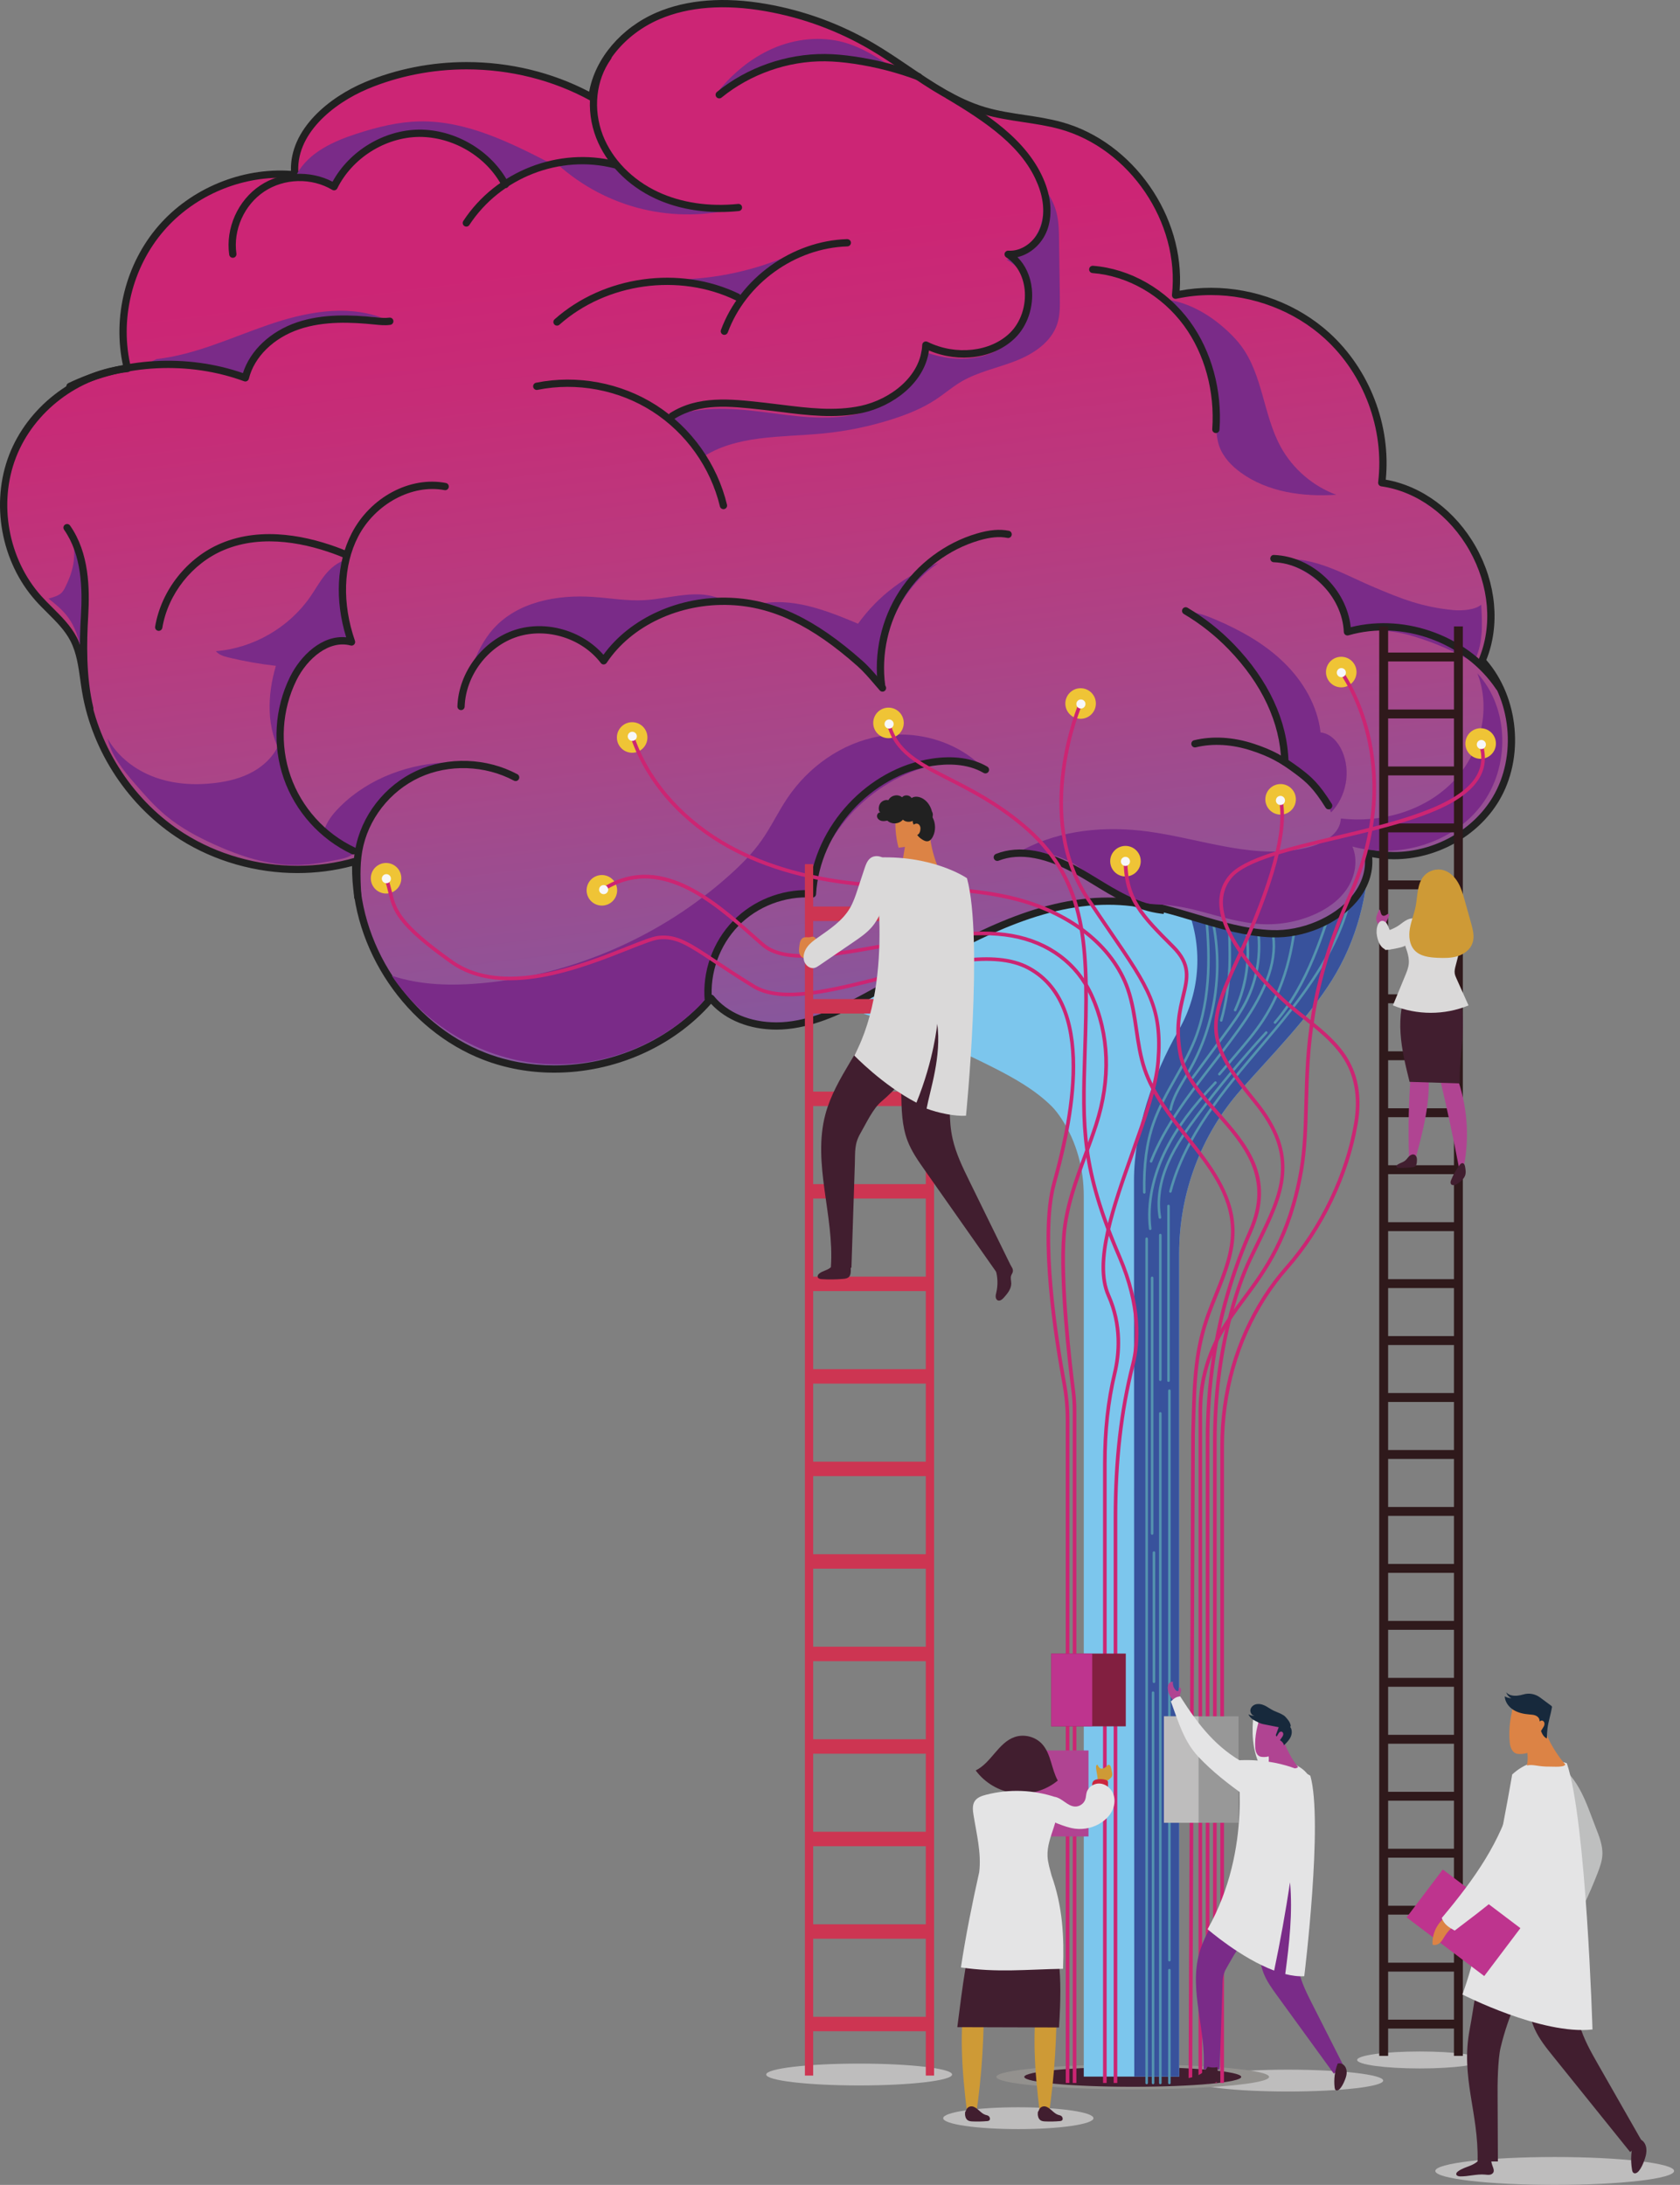 <svg width="283" height="368" viewBox="0 0 283 368" fill="none" xmlns="http://www.w3.org/2000/svg">
<rect x="0" y="0" width="283" height="368" fill="#808080" stroke="none"/>
<path d="M261.892 367.998C273 367.998 282.004 366.946 282.004 365.648C282.004 364.35 273 363.298 261.892 363.298C250.785 363.298 241.781 364.35 241.781 365.648C241.781 366.946 250.785 367.998 261.892 367.998Z" fill="#BEBDBD"/>
<path d="M233 350.428C233 351.443 225.824 352.267 216.973 352.267C208.122 352.267 200.946 351.443 200.946 350.428C200.946 349.413 208.122 348.588 216.973 348.588C225.824 348.588 233 349.413 233 350.428Z" fill="#BEBDBD"/>
<path d="M171.54 358.601C178.531 358.601 184.198 357.778 184.198 356.762C184.198 355.746 178.531 354.922 171.54 354.922C164.549 354.922 158.882 355.746 158.882 356.762C158.882 357.778 164.549 358.601 171.54 358.601Z" fill="#BEBDBD"/>
<path d="M160.383 349.407C160.383 350.422 153.373 351.246 144.727 351.246C136.081 351.246 129.072 350.422 129.072 349.407C129.072 348.392 136.081 347.567 144.727 347.567C153.373 347.567 160.383 348.392 160.383 349.407Z" fill="#BEBDBD"/>
<path d="M239.179 348.383C245.013 348.383 249.742 347.743 249.742 346.954C249.742 346.165 245.013 345.526 239.179 345.526C233.345 345.526 228.616 346.165 228.616 346.954C228.616 347.743 233.345 348.383 239.179 348.383Z" fill="#BEBDBD"/>
<path d="M190.812 351.899C203.498 351.899 213.782 350.962 213.782 349.805C213.782 348.649 203.498 347.712 190.812 347.712C178.126 347.712 167.842 348.649 167.842 349.805C167.842 350.962 178.126 351.899 190.812 351.899Z" fill="#93918E"/>
<path d="M209.088 349.806C209.088 350.727 200.907 351.473 190.815 351.473C180.723 351.473 172.542 350.727 172.542 349.806C172.542 348.884 180.723 348.138 190.815 348.138C200.907 348.138 209.088 348.887 209.088 349.806Z" fill="#411E2F"/>
<path d="M224.438 120.831C218.458 124.462 212.442 128.111 205.945 130.712C186.009 138.695 163.259 136.224 143.052 143.914C139.538 145.252 136.232 147.104 133.241 149.384C131.303 150.862 129.096 152.825 128.863 155.368C128.731 156.824 129.274 158.274 129.935 159.555C130.874 161.376 132.16 163.01 133.693 164.366C138.451 168.574 144.38 170.314 150.131 172.383C155.99 174.488 161.72 176.959 167.274 179.774C170.797 181.559 174.299 183.516 177.116 186.286C177.698 186.857 178.299 187.636 178.888 188.543C181.357 192.361 182.562 196.861 182.562 201.41V349.76H198.631V211.133C198.631 200.96 202.31 191.113 209.063 183.51C214.546 177.336 220.459 171.353 224.396 165.034C232.607 151.861 232.622 134.019 224.438 120.831Z" fill="#7CC6ED"/>
<path d="M224.438 120.831C218.458 124.462 212.441 128.111 205.945 130.712C201.435 132.518 196.774 133.774 192.037 134.747L199.711 152.233C202.718 159.089 202.301 166.964 198.582 173.461L198.44 173.712C194.247 181.037 191.026 190.349 191.026 198.788L191.071 349.757H198.63V211.133C198.63 200.96 202.31 191.113 209.063 183.51C214.548 177.336 220.459 171.35 224.396 165.034C232.607 151.861 232.622 134.019 224.438 120.831Z" fill="#38529C"/>
<path d="M197.158 200.89C197.139 200.89 197.121 200.887 197.103 200.884C196.989 200.854 196.922 200.736 196.952 200.622C199.443 191.231 205.921 183.568 212.188 176.155C213.027 175.162 213.867 174.174 214.691 173.18C221.471 165.04 228.345 155.217 227.946 144.092C227.943 143.975 228.034 143.875 228.151 143.869C228.275 143.86 228.369 143.956 228.375 144.074C228.779 155.341 221.851 165.248 215.02 173.452C214.193 174.446 213.356 175.436 212.514 176.43C206.277 183.803 199.829 191.43 197.366 200.727C197.339 200.827 197.251 200.89 197.158 200.89Z" fill="#5493AF"/>
<path d="M214.769 172.437C214.721 172.437 214.669 172.419 214.63 172.386C214.539 172.307 214.53 172.174 214.609 172.084C220.151 165.662 222.745 157.075 225.036 149.496C225.069 149.384 225.187 149.315 225.304 149.354C225.416 149.387 225.483 149.508 225.446 149.623C223.146 157.241 220.538 165.876 214.935 172.365C214.887 172.413 214.826 172.437 214.769 172.437Z" fill="#5493AF"/>
<path d="M195.395 205.279C195.292 205.279 195.201 205.207 195.183 205.101C194.676 202.216 195.162 198.966 196.59 195.701C197.915 192.678 199.889 189.935 201.64 187.603C205.23 182.819 209.097 178.164 213.139 173.766C213.22 173.678 213.356 173.672 213.441 173.754C213.528 173.836 213.534 173.971 213.453 174.056C209.423 178.442 205.562 183.087 201.982 187.86C200.246 190.174 198.287 192.889 196.982 195.87C195.588 199.057 195.111 202.222 195.606 205.023C195.627 205.14 195.548 205.252 195.431 205.27C195.419 205.279 195.407 205.279 195.395 205.279Z" fill="#5493AF"/>
<path d="M193.755 207.173C193.65 207.173 193.556 207.092 193.541 206.983C193.028 202.666 193.979 197.97 196.291 193.399C198.118 189.79 200.674 186.334 204.59 182.193C204.671 182.106 204.807 182.103 204.892 182.184C204.979 182.266 204.982 182.402 204.901 182.486C201.016 186.597 198.48 190.023 196.675 193.593C194.401 198.087 193.466 202.7 193.97 206.931C193.985 207.049 193.9 207.155 193.783 207.17C193.771 207.173 193.764 207.173 193.755 207.173Z" fill="#5493AF"/>
<path d="M205.405 181.133C205.357 181.133 205.305 181.115 205.266 181.082C205.175 181.006 205.166 180.87 205.242 180.78L208.116 177.415C209.652 175.615 211.24 173.757 212.556 171.748C215.98 166.535 217.875 159.971 218.183 152.236C218.189 152.118 218.298 152.03 218.407 152.03C218.525 152.036 218.618 152.136 218.612 152.254C218.298 160.068 216.381 166.707 212.913 171.987C211.581 174.017 209.981 175.887 208.439 177.696L205.565 181.061C205.526 181.106 205.465 181.133 205.405 181.133Z" fill="#5493AF"/>
<path d="M192.756 201.038C192.641 201.038 192.545 200.945 192.542 200.83C192.433 196.272 192.94 192.448 194.087 189.138C195.014 186.464 196.424 183.96 197.788 181.538C198.957 179.466 200.161 177.321 201.055 175.089C203.935 167.885 203.545 159.772 202.881 153.507C202.869 153.39 202.954 153.284 203.071 153.272C203.201 153.251 203.295 153.344 203.307 153.462C203.977 159.775 204.369 167.958 201.453 175.249C200.551 177.509 199.337 179.665 198.163 181.752C196.81 184.157 195.41 186.646 194.495 189.283C193.363 192.545 192.865 196.32 192.97 200.824C192.973 200.942 192.88 201.041 192.762 201.044C192.759 201.038 192.756 201.038 192.756 201.038Z" fill="#5493AF"/>
<path d="M197.191 187.084C197.176 187.084 197.164 187.084 197.148 187.081C197.034 187.056 196.958 186.945 196.979 186.827C197.363 184.885 198.401 183.16 199.403 181.493C199.633 181.109 199.862 180.728 200.083 180.345C204.572 172.567 205.963 163.091 203.901 154.347C203.874 154.232 203.947 154.118 204.061 154.09C204.179 154.066 204.291 154.136 204.318 154.25C206.404 163.098 204.997 172.688 200.454 180.559C200.231 180.946 200.001 181.329 199.772 181.713C198.788 183.35 197.77 185.045 197.402 186.911C197.381 187.014 197.29 187.084 197.191 187.084Z" fill="#5493AF"/>
<path d="M205.716 172.081C205.697 172.081 205.676 172.078 205.658 172.072C205.544 172.038 205.477 171.92 205.51 171.806C206.331 168.894 206.802 165.825 206.914 162.687C206.968 161.189 206.938 159.678 206.911 158.219L206.848 154.867C206.845 154.749 206.938 154.649 207.059 154.649C207.195 154.643 207.276 154.743 207.276 154.861L207.34 158.213C207.367 159.678 207.397 161.195 207.343 162.705C207.231 165.876 206.754 168.979 205.924 171.924C205.894 172.02 205.809 172.081 205.716 172.081Z" fill="#5493AF"/>
<path d="M193.9 195.819C193.873 195.819 193.849 195.813 193.822 195.804C193.71 195.762 193.659 195.638 193.701 195.526C196.092 189.455 200.164 184.196 204.101 179.109C205.996 176.66 207.959 174.126 209.707 171.534C213.812 165.451 215.186 160.367 213.912 155.996C213.879 155.882 213.945 155.764 214.057 155.73C214.171 155.697 214.289 155.764 214.322 155.875C215.635 160.379 214.241 165.577 210.06 171.776C208.303 174.379 206.338 176.919 204.436 179.375C200.517 184.438 196.466 189.672 194.096 195.686C194.066 195.768 193.985 195.819 193.9 195.819Z" fill="#5493AF"/>
<path d="M200.919 181.719C200.874 181.719 200.828 181.707 200.792 181.677C200.695 181.607 200.677 181.471 200.747 181.378L206.147 174.05C207.358 172.407 208.611 170.706 209.571 168.873C211.777 164.665 212.448 159.591 211.406 154.951C211.379 154.836 211.451 154.722 211.569 154.694C211.687 154.67 211.799 154.743 211.826 154.858C212.888 159.594 212.206 164.774 209.951 169.072C208.976 170.933 207.714 172.648 206.492 174.304L201.091 181.631C201.049 181.689 200.985 181.719 200.919 181.719Z" fill="#5493AF"/>
<path d="M208.061 170.344C208.031 170.344 208.001 170.338 207.971 170.326C207.862 170.277 207.817 170.148 207.865 170.042C209.405 166.695 210.129 162.98 209.966 159.298C209.945 158.851 209.915 158.404 209.882 157.957C209.815 157.038 209.746 156.093 209.791 155.154C209.797 155.036 209.903 154.945 210.015 154.948C210.132 154.954 210.226 155.054 210.22 155.172C210.175 156.084 210.244 157.02 210.31 157.923C210.344 158.374 210.377 158.824 210.398 159.277C210.567 163.025 209.827 166.807 208.261 170.217C208.221 170.296 208.143 170.344 208.061 170.344Z" fill="#5493AF"/>
<path d="M190.664 152.009C198.691 152.967 206.205 156.969 214.286 157.265C222.364 157.561 231.789 151.568 230.433 143.594C238.539 145.579 247.722 141.727 251.991 134.551C256.259 127.377 255.266 117.463 249.66 111.277C254.861 99.09 245.88 83.153 232.764 81.302C233.86 72.216 230.313 62.692 223.544 56.539C216.776 50.387 206.962 47.762 198.03 49.722C199.415 37.268 190.727 24.455 178.649 21.142C174.42 19.982 169.946 19.882 165.744 18.626C158.834 16.563 153.24 11.585 147.03 7.918C141.494 4.65 135.366 2.387 129.035 1.276C122.958 0.21 116.513 0.24 110.847 2.671C105.181 5.103 100.447 10.268 99.723 16.394C88.215 10.078 73.819 9.323 61.716 14.4C55.365 17.064 49.001 22.586 49.671 29.445C41.306 28.63 32.639 32.097 27.139 38.459C21.642 44.817 19.459 53.9 21.47 62.064C12.981 62.931 5.205 68.86 2.119 76.822C-0.966 84.781 0.785 94.408 6.473 100.772C8.495 103.037 10.995 104.952 12.395 107.647C13.778 110.305 13.926 113.404 14.418 116.361C16.081 126.356 22.176 135.526 30.744 140.927C39.311 146.328 50.209 147.871 59.935 145.059C59.443 159.056 68.572 172.884 81.634 177.919C94.697 182.955 110.738 178.838 119.762 168.13C122.753 171.821 127.915 173.201 132.64 172.706C137.364 172.211 141.756 170.105 145.938 167.852C160.117 160.21 174.676 150.1 190.664 152.009Z" fill="url(#paint0_linear)"/>
<path d="M120.613 15.847C124.803 12.784 129.838 10.954 134.985 10.295C140.132 9.637 145.397 10.135 150.42 11.434C147.891 9.712 145.267 8.033 142.327 7.184C138.351 6.036 133.992 6.51 130.198 8.157C126.403 9.809 123.152 12.579 120.613 15.847Z" fill="#7A2B88"/>
<path d="M93.365 180.668C89.181 180.668 85.16 179.934 81.416 178.494C68.372 173.464 59.186 159.839 59.307 145.869C56.33 146.654 53.23 147.05 50.078 147.05C43.132 147.05 36.15 145.059 30.417 141.444C21.711 135.955 15.504 126.616 13.814 116.461C13.705 115.809 13.611 115.147 13.521 114.489C13.207 112.238 12.884 109.912 11.852 107.931C10.922 106.146 9.494 104.723 7.981 103.219C7.323 102.567 6.644 101.89 6.013 101.183C0.175 94.65 -1.618 84.773 1.545 76.602C4.628 68.649 12.274 62.668 20.715 61.539C18.931 53.344 21.183 44.409 26.674 38.06C32.114 31.768 40.639 28.198 49.013 28.781C48.795 21.719 55.5 16.346 61.477 13.838C66.757 11.624 72.668 10.453 78.573 10.453C85.857 10.453 92.984 12.177 99.246 15.445C100.266 9.836 104.637 4.668 110.605 2.11C115.725 -0.089 122.031 -0.572 129.137 0.675C135.58 1.808 141.705 4.067 147.338 7.393C149.294 8.547 151.211 9.845 153.067 11.102C157.091 13.829 161.254 16.648 165.918 18.04C168.071 18.683 170.353 19.028 172.56 19.357C174.622 19.668 176.75 19.988 178.809 20.553C190.89 23.867 199.665 36.489 198.714 48.958C200.435 48.635 202.207 48.472 203.988 48.472C211.354 48.472 218.632 51.248 223.955 56.087C230.738 62.255 234.336 71.67 233.437 80.788C239.559 81.858 245.198 86.056 248.615 92.115C252.069 98.241 252.715 105.33 250.372 111.16C255.887 117.515 256.823 127.631 252.518 134.865C248.953 140.855 241.998 144.724 234.798 144.724C233.56 144.724 232.335 144.606 231.148 144.377C231.357 147.017 230.472 149.581 228.567 151.837C225.349 155.652 219.656 158.066 214.264 157.875C209.757 157.712 205.386 156.401 201.16 155.136C197.724 154.106 194.168 153.043 190.594 152.617C189.311 152.463 187.995 152.387 186.685 152.387C174.76 152.387 163.509 158.721 152.627 164.844C150.486 166.049 148.358 167.245 146.239 168.39C142.333 170.495 137.744 172.788 132.715 173.316C132.078 173.383 131.432 173.416 130.789 173.416C126.297 173.416 122.33 171.839 119.773 169.066C113.343 176.346 103.532 180.668 93.365 180.668ZM59.938 144.446C60.074 144.446 60.206 144.491 60.315 144.576C60.469 144.697 60.557 144.884 60.551 145.08C60.068 158.83 69.027 172.401 81.857 177.349C85.462 178.738 89.332 179.442 93.365 179.442C103.423 179.442 113.117 175.065 119.296 167.737C119.414 167.599 119.544 167.544 119.77 167.52C119.951 167.523 120.126 167.605 120.241 167.747C122.532 170.571 126.372 172.193 130.783 172.193C131.38 172.193 131.987 172.163 132.579 172.099C137.385 171.595 141.847 169.363 145.65 167.315C147.763 166.176 149.886 164.98 152.02 163.781C163.038 157.579 174.434 151.167 186.679 151.167C188.037 151.167 189.402 151.248 190.733 151.405C194.413 151.846 198.02 152.925 201.504 153.967C205.658 155.211 209.953 156.495 214.304 156.655C219.269 156.83 224.685 154.538 227.625 151.052C229.503 148.826 230.264 146.286 229.823 143.7C229.79 143.498 229.859 143.289 230.01 143.15C230.161 143.008 230.373 142.954 230.572 143.002C231.93 143.335 233.352 143.504 234.792 143.504C241.569 143.504 248.111 139.867 251.459 134.243C255.567 127.341 254.595 117.645 249.201 111.695C249.041 111.516 248.995 111.263 249.092 111.042C251.459 105.493 250.882 98.643 247.543 92.72C244.205 86.796 238.647 82.755 232.676 81.912C232.347 81.867 232.114 81.562 232.154 81.233C233.228 72.319 229.769 63.034 223.13 56.996C218.029 52.359 211.052 49.698 203.988 49.698C202.008 49.698 200.049 49.907 198.159 50.321C197.966 50.363 197.767 50.308 197.619 50.178C197.471 50.046 197.398 49.852 197.419 49.656C198.775 37.495 190.28 24.969 178.486 21.737C176.499 21.191 174.404 20.876 172.379 20.571C170.13 20.233 167.802 19.883 165.568 19.215C160.726 17.768 156.485 14.896 152.382 12.117C150.541 10.872 148.639 9.586 146.716 8.45C141.207 5.197 135.22 2.989 128.926 1.883C122.058 0.675 115.988 1.134 111.091 3.236C105.208 5.762 100.987 10.957 100.335 16.469C100.311 16.672 100.187 16.85 100.006 16.944C99.825 17.037 99.611 17.034 99.433 16.938C93.169 13.5 85.957 11.682 78.576 11.682C72.834 11.682 67.086 12.818 61.954 14.971C56.158 17.403 49.623 22.637 50.281 29.391C50.299 29.573 50.235 29.754 50.106 29.884C49.976 30.014 49.795 30.08 49.614 30.059C48.832 29.983 48.035 29.944 47.244 29.944C39.775 29.944 32.434 33.279 27.607 38.861C22.218 45.089 20.096 53.924 22.064 61.919C22.106 62.092 22.073 62.273 21.971 62.418C21.868 62.563 21.708 62.656 21.533 62.674C13.267 63.517 5.696 69.292 2.693 77.043C-0.311 84.794 1.391 94.166 6.931 100.365C7.538 101.041 8.205 101.706 8.848 102.346C10.36 103.85 11.924 105.406 12.941 107.363C14.07 109.532 14.409 111.966 14.738 114.319C14.828 114.969 14.919 115.618 15.024 116.262C16.66 126.078 22.659 135.104 31.072 140.408C36.612 143.899 43.362 145.824 50.081 145.824C53.399 145.824 56.659 145.367 59.769 144.467C59.823 144.452 59.88 144.446 59.938 144.446Z" fill="#212121"/>
<path d="M59.842 143.401C59.16 143.473 58.538 143.032 57.997 142.609C55.169 140.392 52.446 137.979 50.39 135.031C48.334 132.083 46.982 128.543 47.145 124.951C46.36 127.09 44.666 128.815 42.686 129.935C40.706 131.056 38.451 131.612 36.19 131.883C32.751 132.3 29.195 132.074 25.953 130.863C22.711 129.651 19.798 127.401 18.116 124.374C18.756 127.289 20.742 129.694 22.69 131.953C24.341 133.868 26.016 135.774 27.963 137.387C30.421 139.423 33.255 140.948 36.163 142.259C40.537 144.234 45.222 145.772 50.019 145.702C52.452 145.666 54.858 145.219 57.237 144.724C58.218 144.515 59.292 144.234 59.842 143.401Z" fill="#7A2B88"/>
<path d="M55.308 30.518C53.681 29.639 51.806 29.24 49.97 29.382C51.993 25.654 56.189 23.779 60.186 22.489C63.588 21.39 67.099 20.52 70.67 20.45C78.564 20.296 85.966 24.014 93.006 27.642C90.054 28.101 87.21 29.273 84.78 31.034C82.329 27.503 78.842 24.64 74.773 23.374C70.703 22.108 66.064 22.549 62.517 24.936C60.506 26.289 58.912 28.186 57.451 30.134C57.218 30.445 56.959 30.777 56.585 30.874C56.147 30.989 55.709 30.735 55.308 30.518Z" fill="#7A2B88"/>
<path d="M131.152 43.742C124.881 46.173 118.11 47.303 111.394 47.046C115.949 47.496 120.679 48 124.583 50.393C127.716 46.626 131.909 43.748 136.549 42.177C134.668 42.27 132.908 43.062 131.152 43.742Z" fill="#7A2B88"/>
<path d="M26.372 60.475C32.872 59.753 38.904 56.878 45.089 54.748C51.275 52.616 58.142 51.229 64.276 53.504C59.742 53.144 55.063 52.939 50.767 54.434C47.365 55.618 44.232 58.107 42.813 61.336C42.182 62.771 40.582 63.481 39.073 63.067C33.968 61.665 28.582 61.288 23.336 61.985L26.372 60.475Z" fill="#7A2B88"/>
<path d="M12.166 90.493C12.803 93.296 12.525 95.543 11.339 98.162C10.566 99.866 10.421 100.204 8.175 100.817C11.33 103.361 13.011 104.804 14.095 111.749C14.85 107.931 14.469 105.674 14.554 101.784C14.641 97.893 14.023 93.912 12.166 90.493Z" fill="#7A2B88"/>
<path d="M99.934 100.539C102.805 100.739 105.67 101.249 108.547 101.083C113.03 100.826 117.821 99.002 121.793 101.095C113.975 100.742 106.093 104.662 101.652 111.111C98.896 107.888 94.618 106.031 90.383 106.218C86.147 106.405 82.051 108.634 79.591 112.087C80.421 109.861 81.508 107.698 83.09 105.925C87.159 101.37 93.842 100.117 99.934 100.539Z" fill="#7A2B88"/>
<path d="M214.524 94.423C217.368 93.807 220.348 94.332 223.098 95.284C225.845 96.235 228.429 97.606 231.104 98.748C236.039 100.86 239.526 102.249 244.869 102.76C246.189 102.886 248.534 102.735 249.515 101.841C249.705 105.303 249.868 108.538 248.238 111.598C245.035 109.695 241.724 108.281 238.162 107.191C234.599 106.1 230.72 105.771 227.155 106.855C226.174 100.6 220.788 95.302 214.524 94.423Z" fill="#7A2B88"/>
<path d="M209.042 79.619C207.448 78.468 206.02 76.973 205.374 75.113C204.731 73.264 204.916 71.249 204.888 69.292C204.795 62.263 201.77 55.319 196.686 50.468C200.565 51.06 204.082 53.193 206.932 55.893C207.714 56.636 208.457 57.424 209.1 58.291C212.725 63.181 212.807 69.881 215.72 75.227C217.739 78.934 221.135 81.87 225.093 83.332C219.502 83.709 213.586 82.9 209.042 79.619Z" fill="#7A2B88"/>
<path d="M189.946 151.562C189.288 151.248 185.783 149.635 185.276 149.11C181.167 144.857 178.145 143.709 172.259 143.168C178.658 139.752 186.251 139.078 193.438 140.057C202.597 141.301 211.883 145.086 220.786 142.603C223.179 141.936 225.788 140.341 225.866 137.855C232.547 138.643 239.674 136.677 244.468 131.953C249.262 127.229 251.321 119.665 248.863 113.401C254.321 119.327 254.388 129.244 249.509 135.656C244.631 142.069 235.587 144.706 227.816 142.579C228.794 144.875 228.287 147.626 226.899 149.699C225.51 151.771 223.346 153.221 221.042 154.178C217.891 155.489 214.392 155.954 211.008 155.516C204.732 154.701 201.1 152.49 194.773 152.329C193.939 152.305 190.694 151.919 189.946 151.562Z" fill="#7A2B88"/>
<path d="M128.238 141.625C126.738 143.739 124.894 145.591 122.968 147.324C111.502 157.649 96.656 164.152 81.299 165.581C76.164 166.058 70.882 165.97 65.988 164.33C71.491 172.555 80.777 178.128 90.621 179.115C100.466 180.103 110.672 176.482 117.694 169.513C118.141 169.069 118.581 168.604 118.868 168.045C119.255 167.29 119.333 166.426 119.46 165.587C120.746 157.265 128.392 150.387 136.797 149.982C138.828 139.048 148.395 129.95 159.41 128.473C161.509 128.192 163.773 128.195 165.578 129.298C161.11 124.779 154.282 122.903 148.03 124.036C141.778 125.172 136.193 129.141 132.643 134.412C131.067 136.753 129.869 139.329 128.238 141.625Z" fill="#7A2B88"/>
<path d="M78.015 128.437C77.303 128.395 76.59 128.374 75.878 128.389C69.076 128.534 62.227 131.004 57.373 135.771C56.343 136.783 55.392 137.909 54.828 139.238C54.737 139.453 54.656 139.679 54.686 139.912C54.728 140.232 54.97 140.483 55.208 140.7C56.696 142.066 58.474 143.108 60.388 143.754C61.24 135.158 69.605 129.053 78.015 128.437Z" fill="#7A2B88"/>
<path d="M59.651 108.314C57.94 104.826 57.943 100.772 57.979 96.885C57.988 96.021 57.997 95.148 58.227 94.314C56.817 94.704 55.652 95.713 54.737 96.855C53.822 97.996 53.113 99.286 52.28 100.491C48.681 105.702 42.674 109.169 36.365 109.677C36.884 110.311 37.732 110.553 38.529 110.746C41.143 111.377 43.8 111.845 46.474 112.144C45.004 117.113 44.814 122.777 47.519 127.196C46.994 124.988 46.973 122.68 47.281 120.433C47.718 117.243 48.862 114.071 51.027 111.691C53.185 109.311 56.47 107.828 59.651 108.314Z" fill="#7A2B88"/>
<path d="M104.079 28.255C106.594 30.907 109.972 32.626 113.489 33.611C117.006 34.595 120.68 34.882 124.332 35C119.089 36.404 113.498 36.48 108.221 35.211C102.944 33.946 97.993 31.339 93.957 27.708C96.753 27.192 99.626 27.092 102.449 27.415C102.772 27.452 103.101 27.497 103.385 27.651C103.654 27.799 103.865 28.032 104.079 28.255Z" fill="#7A2B88"/>
<path d="M226.096 126.519C227.584 129.914 226.811 134.176 224.224 136.831C222.79 133.249 219.469 130.835 216.312 128.621C215.038 118.361 209.106 108.773 200.496 103.056C202.039 103.249 203.509 103.817 204.937 104.43C209.079 106.212 213.079 108.462 216.306 111.613C219.533 114.763 221.945 118.886 222.452 123.366C224.13 123.517 225.416 124.972 226.096 126.519Z" fill="#7A2B88"/>
<path d="M131.034 102.651C137.742 105.517 143.846 109.785 148.848 115.095C147.897 107.339 151.61 99.189 158.088 94.825C152.678 96.758 147.885 100.376 144.54 105.049C139.103 102.766 133.192 100.437 127.463 101.835L131.034 102.651Z" fill="#7A2B88"/>
<path d="M161.934 64.278C164.739 62.629 168.005 61.989 171.036 60.81C174.067 59.633 177.092 57.645 178.097 54.552C178.568 53.108 178.55 51.559 178.529 50.042C178.483 46.792 178.438 43.542 178.396 40.292C178.378 38.987 178.359 37.67 178.103 36.389C177.626 34.015 176.31 31.816 174.438 30.279C175.857 32.62 176.159 35.607 175.229 38.184C174.302 40.76 172.165 42.868 169.578 43.766C172.754 45.391 174.194 49.529 173.191 52.957C172.189 56.382 169.11 58.971 165.675 59.928C162.236 60.886 158.514 60.37 155.193 59.062C154.741 64.447 149.69 68.504 144.428 69.733C139.167 70.963 133.678 70.038 128.317 69.365C122.956 68.694 117.289 68.329 112.366 70.555C114.699 72.34 116.655 74.614 118.077 77.185C123.949 73.189 131.626 73.696 138.693 73.004C142.668 72.615 146.605 71.799 150.409 70.573C152.926 69.76 155.405 68.76 157.611 67.305C159.082 66.335 160.419 65.172 161.934 64.278Z" fill="#7A2B88"/>
<path d="M121.277 35.71C117.313 35.71 113.576 34.931 110.328 33.414C105.715 31.258 102.108 27.545 100.429 23.229C98.588 18.49 99.161 13.137 101.924 9.259C102.117 8.987 102.497 8.924 102.769 9.114C103.044 9.307 103.107 9.682 102.914 9.954C100.381 13.506 99.865 18.429 101.558 22.797C103.125 26.826 106.506 30.3 110.841 32.324C114.747 34.148 119.414 34.846 124.335 34.348C124.673 34.314 124.966 34.553 125.002 34.885C125.035 35.218 124.794 35.514 124.459 35.547C123.39 35.655 122.328 35.71 121.277 35.71Z" fill="#212121"/>
<path d="M113.226 70.684C113.024 70.684 112.824 70.585 112.707 70.397C112.526 70.111 112.613 69.733 112.9 69.552C117.612 66.586 123.052 67.19 128.32 67.773L128.761 67.821C129.709 67.927 130.659 68.045 131.613 68.165C136.048 68.718 140.631 69.292 144.981 68.359C149.959 67.286 155.118 63.417 155.35 58.095C155.359 57.886 155.471 57.699 155.649 57.593C155.827 57.488 156.048 57.482 156.232 57.569C161.01 59.925 166.864 59.282 170.154 56.041C171.95 54.271 172.889 51.48 172.603 48.755C172.355 46.418 171.223 44.445 169.493 43.346C169.258 43.195 169.152 42.905 169.24 42.639C169.327 42.373 169.581 42.201 169.864 42.219C172.062 42.373 174.329 40.757 175.235 38.383C176.017 36.338 175.884 33.774 174.861 31.158C172.355 24.739 166.127 20.598 159.423 16.578C159.133 16.406 159.039 16.028 159.211 15.738C159.386 15.445 159.761 15.354 160.05 15.527C165.572 18.837 173.137 23.371 176.002 30.711C177.134 33.611 177.267 36.489 176.379 38.818C175.501 41.117 173.541 42.82 171.392 43.309C172.729 44.645 173.593 46.511 173.816 48.626C174.142 51.713 173.067 54.89 171.009 56.914C167.486 60.382 161.623 61.206 156.488 59.034C155.74 64.514 150.396 68.44 145.234 69.552C140.685 70.53 135.997 69.945 131.459 69.377C130.512 69.259 129.567 69.141 128.625 69.035L128.181 68.987C122.892 68.401 117.899 67.845 113.549 70.585C113.449 70.654 113.338 70.684 113.226 70.684Z" fill="#212121"/>
<path d="M122.02 56.4C121.95 56.4 121.878 56.388 121.808 56.361C121.491 56.243 121.328 55.89 121.446 55.573C124.67 46.846 133.415 40.555 142.713 40.274C143.06 40.298 143.335 40.531 143.344 40.869C143.353 41.207 143.088 41.488 142.75 41.5C133.941 41.766 125.651 47.728 122.596 55.999C122.503 56.249 122.267 56.4 122.02 56.4Z" fill="#212121"/>
<path d="M93.83 54.845C93.661 54.845 93.492 54.775 93.371 54.639C93.148 54.386 93.169 53.999 93.423 53.776C101.721 46.415 114.494 44.648 124.477 49.477C124.782 49.625 124.909 49.991 124.761 50.296C124.613 50.601 124.251 50.728 123.943 50.58C114.391 45.959 102.174 47.647 94.235 54.691C94.12 54.797 93.975 54.845 93.83 54.845Z" fill="#212121"/>
<path d="M204.819 72.941C204.804 72.941 204.789 72.941 204.774 72.938C204.436 72.914 204.182 72.621 204.206 72.282C204.659 65.957 202.926 59.605 199.446 54.854C195.717 49.764 189.958 46.451 184.032 45.992C183.694 45.965 183.443 45.672 183.467 45.333C183.494 44.995 183.781 44.744 184.125 44.768C190.401 45.255 196.496 48.752 200.433 54.129C204.079 59.113 205.9 65.761 205.426 72.37C205.408 72.696 205.136 72.941 204.819 72.941Z" fill="#212121"/>
<path d="M148.51 116.098C148.208 116.098 147.945 115.875 147.903 115.567C147.16 110.078 148.458 104.267 151.468 99.621C154.478 94.976 159.25 91.414 164.561 89.856C166.68 89.234 168.391 89.086 169.943 89.397C170.275 89.463 170.489 89.786 170.423 90.119C170.357 90.451 170.034 90.665 169.702 90.599C168.349 90.327 166.825 90.466 164.905 91.031C159.872 92.511 155.347 95.885 152.494 100.289C149.642 104.693 148.41 110.202 149.113 115.403C149.159 115.739 148.923 116.047 148.588 116.092C148.564 116.095 148.537 116.098 148.51 116.098Z" fill="#212121"/>
<path d="M60.307 151.683C60.304 151.683 60.301 151.683 60.298 151.683C59.959 151.701 59.67 151.444 59.652 151.106C59.507 148.514 59.359 145.835 59.815 143.198C60.814 137.423 64.79 132.297 70.193 129.817C75.458 127.401 81.954 127.621 87.15 130.397C87.449 130.557 87.56 130.929 87.4 131.228C87.24 131.527 86.872 131.639 86.57 131.479C81.707 128.881 75.627 128.673 70.7 130.932C65.659 133.246 61.949 138.027 61.016 143.407C60.584 145.908 60.729 148.517 60.871 151.04C60.892 151.372 60.639 151.659 60.307 151.683Z" fill="#212121"/>
<path d="M11.786 65.692C11.559 65.692 11.339 65.565 11.233 65.344C11.085 65.039 11.215 64.674 11.52 64.526C20.528 60.176 31.468 59.56 40.923 62.84C42.13 59.034 45.56 55.793 50.037 54.286C54.426 52.809 59.156 53.026 63.202 53.434C64.107 53.525 64.853 53.6 65.574 53.501C65.906 53.449 66.22 53.688 66.266 54.023C66.314 54.359 66.079 54.67 65.743 54.715C64.877 54.839 64.02 54.751 63.193 54.667C59.16 54.259 54.592 54.044 50.423 55.449C46.085 56.908 42.828 60.104 41.922 63.786C41.88 63.955 41.768 64.097 41.614 64.181C41.46 64.263 41.279 64.275 41.116 64.215C31.824 60.798 20.96 61.33 12.045 65.631C11.964 65.674 11.873 65.692 11.786 65.692Z" fill="#212121"/>
<path d="M216.438 128.908C216.109 128.908 215.834 128.645 215.825 128.313C215.644 121.731 212.586 115.186 206.983 109.387C204.74 107.064 202.196 105.055 199.418 103.412C199.125 103.24 199.032 102.865 199.204 102.572C199.376 102.282 199.753 102.186 200.043 102.358C202.914 104.055 205.546 106.133 207.865 108.535C213.685 114.561 216.861 121.387 217.051 128.28C217.06 128.618 216.794 128.899 216.456 128.908C216.447 128.908 216.444 128.908 216.438 128.908Z" fill="#212121"/>
<path d="M252.54 116.355C252.344 116.355 252.148 116.258 252.03 116.083C246.738 108.19 236.275 104.379 227.152 107.009C226.974 107.061 226.778 107.028 226.624 106.919C226.47 106.81 226.376 106.635 226.37 106.448C226.117 100.416 220.601 94.924 214.57 94.695C214.232 94.683 213.969 94.399 213.981 94.06C213.993 93.722 214.283 93.429 214.615 93.471C221.108 93.719 226.856 99.21 227.535 105.638C236.981 103.258 247.604 107.287 253.044 115.4C253.231 115.681 253.159 116.062 252.878 116.252C252.775 116.322 252.658 116.355 252.54 116.355Z" fill="#212121"/>
<path d="M15.115 119.919C14.838 119.919 14.587 119.729 14.521 119.448C13.238 114.053 13.37 108.193 13.633 103.69C13.893 99.21 13.805 93.52 10.796 89.222C10.602 88.944 10.669 88.563 10.946 88.367C11.224 88.173 11.604 88.24 11.801 88.518C15.028 93.124 15.13 99.084 14.859 103.762C14.602 108.181 14.469 113.926 15.716 119.167C15.795 119.496 15.592 119.825 15.263 119.904C15.209 119.916 15.164 119.919 15.115 119.919Z" fill="#212121"/>
<path d="M59.522 143.917C59.434 143.917 59.346 143.899 59.262 143.86C53.922 141.341 49.747 136.701 47.8 131.125C45.856 125.549 46.236 119.315 48.85 114.02C50.649 110.371 54.278 106.925 58.314 107.339C56.382 101.071 56.705 94.743 59.235 89.838C62.374 83.751 69.043 80.181 75.105 81.347C75.437 81.41 75.654 81.734 75.591 82.066C75.527 82.398 75.21 82.616 74.872 82.552C69.429 81.501 63.171 84.878 60.322 90.4C57.81 95.266 57.617 101.654 59.793 107.928C59.869 108.142 59.818 108.381 59.663 108.547C59.51 108.713 59.277 108.779 59.054 108.719C55.452 107.743 51.742 110.921 49.943 114.564C47.477 119.566 47.114 125.456 48.953 130.721C50.791 135.988 54.737 140.371 59.781 142.751C60.086 142.896 60.219 143.262 60.074 143.567C59.971 143.787 59.751 143.917 59.522 143.917Z" fill="#212121"/>
<path d="M26.738 106.254C26.704 106.254 26.671 106.251 26.635 106.245C26.303 106.188 26.077 105.874 26.134 105.538C27.16 99.434 31.507 93.933 37.207 91.526C44.307 88.527 52.201 90.387 57.575 92.472C57.813 92.565 57.988 92.641 58.166 92.719C58.305 92.78 58.447 92.843 58.634 92.919C58.948 93.046 59.099 93.402 58.972 93.716C58.846 94.03 58.489 94.178 58.175 94.054C57.976 93.973 57.822 93.906 57.674 93.84C57.511 93.767 57.351 93.698 57.131 93.613C51.969 91.608 44.407 89.814 37.684 92.653C32.362 94.9 28.301 100.038 27.345 105.741C27.29 106.043 27.03 106.254 26.738 106.254Z" fill="#212121"/>
<path d="M78.555 38.169C78.441 38.169 78.323 38.135 78.22 38.069C77.936 37.885 77.858 37.504 78.042 37.22C83.542 28.814 94.138 24.682 103.804 27.165C104.13 27.249 104.33 27.585 104.245 27.911C104.161 28.24 103.826 28.439 103.499 28.352C94.328 25.993 84.282 29.919 79.065 37.891C78.951 38.069 78.754 38.169 78.555 38.169Z" fill="#212121"/>
<path d="M39.217 43.421C38.919 43.421 38.656 43.201 38.611 42.896C37.977 38.428 40.072 33.743 43.827 31.242C47.404 28.859 52.222 28.63 56.02 30.605C58.873 25.404 64.642 21.903 70.577 21.831C76.693 21.791 82.787 25.358 85.661 30.801C85.821 31.101 85.704 31.472 85.405 31.629C85.106 31.786 84.735 31.671 84.578 31.372C81.915 26.328 76.303 23.036 70.592 23.057C64.889 23.129 59.356 26.609 56.82 31.72C56.745 31.874 56.609 31.988 56.446 32.034C56.283 32.082 56.108 32.061 55.96 31.973C52.479 29.901 47.878 30.019 44.506 32.263C41.137 34.511 39.254 38.712 39.824 42.723C39.873 43.059 39.64 43.37 39.305 43.415C39.275 43.418 39.245 43.421 39.217 43.421Z" fill="#212121"/>
<path d="M119.321 169.142C119.007 169.142 118.741 168.903 118.711 168.583C118.27 163.659 120.066 158.612 123.517 155.078C126.826 151.689 131.559 149.786 136.289 149.922C137.213 139.093 146.158 129.434 156.911 127.782C160.594 127.214 163.845 127.676 166.308 129.12C166.601 129.292 166.698 129.666 166.529 129.959C166.357 130.252 165.982 130.349 165.689 130.18C162.888 128.537 159.471 128.63 157.098 128.993C146.695 130.594 138.074 140.084 137.47 150.599C137.461 150.762 137.385 150.913 137.264 151.022C137.141 151.13 136.981 151.179 136.818 151.176C132.241 150.88 127.598 152.653 124.395 155.936C121.192 159.219 119.523 163.904 119.934 168.474C119.964 168.812 119.716 169.108 119.378 169.139C119.357 169.142 119.339 169.142 119.321 169.142Z" fill="#212121"/>
<path d="M77.665 119.602C77.659 119.602 77.65 119.602 77.643 119.602C77.305 119.59 77.04 119.309 77.052 118.971C77.239 113.247 81.329 107.828 86.778 106.082C91.965 104.421 98.078 106.185 101.649 110.281C106.159 104.067 114.464 100.316 123.067 100.681C130.496 100.992 137.331 104.255 145.225 111.253C146.327 112.229 147.29 113.353 148.22 114.44C148.516 114.787 148.814 115.132 149.116 115.476C149.34 115.73 149.315 116.116 149.062 116.34C148.811 116.563 148.422 116.542 148.199 116.285C147.894 115.938 147.592 115.588 147.293 115.237C146.39 114.183 145.454 113.09 144.416 112.168C136.748 105.369 130.149 102.204 123.019 101.905C114.53 101.542 106.355 105.366 102.201 111.634C102.093 111.8 101.908 111.9 101.712 111.909C101.522 111.936 101.326 111.824 101.205 111.667C98.038 107.514 92.128 105.653 87.153 107.245C82.178 108.837 78.446 113.784 78.274 119.007C78.265 119.342 77.994 119.602 77.665 119.602Z" fill="#212121"/>
<path d="M196.025 153.939L196.104 153.332L196.019 153.939C195.612 153.888 195.204 153.834 194.797 153.764C190.926 153.103 187.527 151.034 184.243 149.028C183.346 148.481 182.45 147.934 181.547 147.418C176.264 144.394 171.781 143.567 168.222 144.962C167.908 145.089 167.552 144.929 167.428 144.615C167.304 144.301 167.458 143.944 167.775 143.821C171.694 142.283 176.533 143.138 182.154 146.355C183.069 146.877 183.974 147.43 184.88 147.983C188.068 149.928 191.361 151.937 195.002 152.556C195.391 152.622 195.784 152.671 196.176 152.722L196.025 153.939Z" fill="#212121"/>
<path d="M223.816 136.321C223.611 136.321 223.412 136.218 223.297 136.031C221.265 132.771 220.061 131.735 218.316 130.422C215.611 128.38 213.797 127.413 210.844 126.44C207.59 125.365 204.336 125.169 201.435 125.87C201.109 125.951 200.777 125.746 200.695 125.417C200.617 125.087 200.819 124.755 201.148 124.676C204.272 123.921 207.756 124.13 211.228 125.275C214.283 126.283 216.257 127.335 219.052 129.44C220.858 130.802 222.198 131.95 224.335 135.381C224.513 135.668 224.426 136.046 224.139 136.227C224.039 136.29 223.928 136.321 223.816 136.321Z" fill="#212121"/>
<path d="M121.866 85.76C121.588 85.76 121.338 85.573 121.271 85.289C119.695 78.737 115.539 72.902 109.86 69.277C104.185 65.652 97.142 64.335 90.54 65.664C90.211 65.734 89.885 65.516 89.818 65.184C89.752 64.852 89.966 64.529 90.298 64.462C97.208 63.073 104.58 64.45 110.521 68.244C116.462 72.038 120.815 78.148 122.464 85.005C122.542 85.334 122.34 85.663 122.011 85.745C121.962 85.754 121.914 85.76 121.866 85.76Z" fill="#212121"/>
<path d="M121.159 16.575C120.981 16.575 120.806 16.496 120.682 16.348C120.468 16.085 120.507 15.699 120.77 15.484C125.829 11.355 132.456 9.042 139.003 9.096C140.528 9.111 142.176 9.253 144.042 9.531C147.764 10.084 151.438 11.032 154.961 12.352C155.278 12.47 155.438 12.823 155.32 13.14C155.202 13.458 154.849 13.618 154.532 13.5C151.091 12.21 147.501 11.283 143.864 10.745C142.055 10.476 140.461 10.34 138.991 10.325C132.742 10.25 126.385 12.488 121.543 16.439C121.434 16.529 121.295 16.575 121.159 16.575Z" fill="#212121"/>
<path d="M244.921 105.511V109.909H233.833V105.511H232.335V220.636V231.138V346.262H233.833V341.665H244.921V346.262H246.418V231.138V220.636V105.511H244.921ZM233.833 111.407H244.921V119.502H233.833V111.407ZM233.833 121.004H244.921V129.099H233.833V121.004ZM233.833 130.597H244.921V138.692H233.833V130.597ZM233.833 140.193H244.921V148.288H233.833V140.193ZM233.833 149.786H244.921V157.881H233.833V149.786ZM233.833 159.379H244.921V167.474H233.833V159.379ZM233.833 168.976H244.921V177.071H233.833V168.976ZM233.833 178.569H244.921V186.664H233.833V178.569ZM233.833 188.165H244.921V196.26H233.833V188.165ZM233.833 197.758H244.921V205.853H233.833V197.758ZM233.833 207.351H244.921V215.446H233.833V207.351ZM244.921 340.164H233.833V332.069H244.921V340.164ZM244.921 330.571H233.833V322.476H244.921V330.571ZM244.921 320.978H233.833V312.883H244.921V320.978ZM244.921 311.381H233.833V303.286H244.921V311.381ZM244.921 301.788H233.833V293.693H244.921V301.788ZM244.921 292.192H233.833V284.097H244.921V292.192ZM244.921 282.599H233.833V274.504H244.921V282.599ZM244.921 273.006H233.833V264.911H244.921V273.006ZM244.921 263.409H233.833V255.314H244.921V263.409ZM244.921 253.816H233.833V245.721H244.921V253.816ZM244.921 244.223H233.833V236.128H244.921V244.223ZM244.921 234.627H233.833V231.138V226.541H244.921V231.138V234.627ZM244.921 225.034H233.833V220.636V216.948H244.921V220.636V225.034Z" fill="#2F191B"/>
<path d="M106.488 126.785C107.908 126.785 109.06 125.633 109.06 124.211C109.06 122.79 107.908 121.638 106.488 121.638C105.068 121.638 103.916 122.79 103.916 124.211C103.916 125.633 105.068 126.785 106.488 126.785Z" fill="#EFC436"/>
<path d="M67.538 148.513C67.865 147.129 67.008 145.743 65.626 145.417C64.244 145.09 62.858 145.947 62.532 147.33C62.206 148.713 63.062 150.099 64.444 150.426C65.826 150.752 67.212 149.896 67.538 148.513Z" fill="#EFC436"/>
<path d="M102.372 152.331C103.684 151.787 104.307 150.282 103.764 148.969C103.22 147.655 101.716 147.032 100.403 147.576C99.091 148.12 98.468 149.625 99.011 150.938C99.555 152.251 101.059 152.875 102.372 152.331Z" fill="#EFC436"/>
<path d="M217.538 136.45C218.543 135.445 218.543 133.815 217.538 132.81C216.534 131.805 214.906 131.805 213.901 132.81C212.897 133.815 212.897 135.445 213.901 136.45C214.906 137.455 216.534 137.455 217.538 136.45Z" fill="#EFC436"/>
<path d="M228.439 113.786C228.765 112.403 227.909 111.017 226.527 110.69C225.145 110.363 223.759 111.22 223.433 112.603C223.106 113.986 223.962 115.372 225.345 115.699C226.727 116.026 228.113 115.169 228.439 113.786Z" fill="#EFC436"/>
<path d="M251.957 125.644C252.185 124.241 251.233 122.919 249.831 122.691C248.429 122.463 247.107 123.416 246.88 124.819C246.652 126.222 247.604 127.544 249.007 127.772C250.409 127.999 251.73 127.047 251.957 125.644Z" fill="#EFC436"/>
<path d="M183.85 120.311C184.854 119.306 184.854 117.676 183.85 116.671C182.845 115.666 181.217 115.666 180.212 116.671C179.208 117.676 179.208 119.306 180.212 120.311C181.217 121.316 182.845 121.316 183.85 120.311Z" fill="#EFC436"/>
<path d="M191.406 146.869C192.41 145.864 192.41 144.234 191.406 143.229C190.401 142.224 188.773 142.224 187.768 143.229C186.764 144.234 186.764 145.864 187.768 146.869C188.773 147.874 190.401 147.874 191.406 146.869Z" fill="#EFC436"/>
<path d="M151.488 123.578C152.492 122.573 152.492 120.944 151.488 119.939C150.483 118.934 148.855 118.934 147.85 119.939C146.846 120.944 146.846 122.573 147.85 123.578C148.855 124.583 150.483 124.583 151.488 123.578Z" fill="#EFC436"/>
<path d="M262.24 296.992C264.024 298.13 265.34 299.885 266.318 301.764C267.296 303.643 267.969 305.66 268.739 307.633C269.346 309.195 270.025 310.798 269.922 312.472C269.859 313.484 269.512 314.453 269.15 315.399C267.731 319.09 266.019 322.666 264.036 326.085C264.428 317.247 262.445 308.488 261.835 299.662C261.772 298.747 261.741 297.762 262.24 296.992Z" fill="#BEBFBF"/>
<path d="M251.175 363.126C250.617 363.141 250.059 363.153 249.503 363.168C249.246 363.93 248.495 364.41 247.755 364.721C247.013 365.032 246.213 365.243 245.579 365.739C245.434 365.851 245.292 366.005 245.307 366.186C245.331 366.467 245.696 366.563 245.977 366.566C247.375 366.582 248.76 366.138 250.152 366.261C250.409 366.282 250.665 366.325 250.919 366.292C251.172 366.258 251.432 366.135 251.553 365.908C251.737 365.564 251.544 365.15 251.408 364.781C251.209 364.259 251.13 363.688 251.175 363.126Z" fill="#411E2F"/>
<path d="M247.574 341.786C248.29 338.007 248.492 335.349 249.515 331.368C250.179 328.774 250.816 324.768 252.136 322.436C252.214 322.298 252.299 322.156 252.386 322.014L265.234 321.376C265.557 322.15 265.56 323.059 265.542 323.917C265.485 326.566 265.424 329.212 265.367 331.861C265.297 334.932 265.237 338.062 266.076 341.016C266.755 343.411 268.002 345.601 269.237 347.764C271.803 352.261 274.372 356.762 276.938 361.259C276.068 361.438 275.253 361.86 274.604 362.465C270.272 357.082 265.94 351.699 261.608 346.317C260.449 344.879 259.281 343.42 258.52 341.735C257.455 339.37 257.264 336.718 257.089 334.132C257.047 333.513 257.005 332.891 256.963 332.271C256.458 334.02 256.256 335.093 255.031 338.004C254.324 339.684 253.5 341.886 252.785 344.849C252.308 346.827 252.241 351.189 252.274 353.225L252.326 364.053C251.173 364.068 250.059 364.038 248.905 364.053C249.087 355.723 246.025 349.978 247.574 341.786Z" fill="#411E2F"/>
<path d="M263.939 296.983C263.939 296.983 258.934 294.98 254.732 298.87C254.732 298.87 250.152 325.714 246.345 335.926C246.345 335.926 259.728 342.792 268.256 341.819C268.256 341.822 267.214 306.621 263.939 296.983Z" fill="#E4E4E5"/>
<path d="M243.04 314.87L236.947 322.939L250.022 332.823L256.114 324.753L243.04 314.87Z" fill="#BE348E"/>
<path d="M263.685 297.188C263.477 297.701 261.753 297.538 261.08 297.547C259.012 297.578 258.363 297.106 257.213 297.354C257.548 295.563 257.135 294.959 257.089 293.27C257.986 292.627 259.329 291.775 260.226 291.132C260.558 292.887 262.463 295.871 263.685 297.188Z" fill="#DC8345"/>
<path d="M260.205 292.361C260.443 291.576 260.452 290.721 260.129 289.963C259.713 288.981 258.722 288.44 257.756 288.199C256.79 287.957 255.785 287.939 254.837 287.616C254.759 287.643 254.68 288.365 254.662 288.45C254.563 288.93 254.463 289.41 254.397 289.896C254.237 291.086 254.191 292.319 254.324 293.515C254.412 294.297 254.744 295.279 255.646 295.397C256.437 295.499 257.325 295.312 258.031 294.947C259.048 294.421 259.87 293.464 260.205 292.361Z" fill="#DC8345"/>
<path d="M254.62 286.027C254.221 286.021 253.823 285.909 253.476 285.71C253.515 286.649 254.14 287.495 254.937 287.993C255.734 288.492 256.685 288.682 257.624 288.761C257.935 288.788 258.252 288.803 258.547 288.897C258.843 288.99 259.127 289.18 259.26 289.464C259.384 289.733 259.356 290.041 259.362 290.337C259.371 290.911 259.516 291.482 259.779 291.99C259.957 292.334 260.208 292.666 260.573 292.793C260.591 292.234 260.609 291.675 260.679 291.12C260.83 289.933 261.216 288.785 261.424 287.607C261.436 287.543 261.445 287.474 261.418 287.413C261.394 287.362 261.349 287.326 261.304 287.293C260.673 286.821 260.042 286.353 259.411 285.888C258.605 285.296 257.566 285.106 256.609 285.393C256.292 285.486 255.963 285.553 255.634 285.589C254.949 285.662 254.173 285.559 253.732 285.03C253.862 285.471 254.197 285.849 254.62 286.027Z" fill="#17293C"/>
<path d="M259.782 289.794C259.981 289.827 260.129 290.017 260.162 290.217C260.196 290.416 260.135 290.621 260.042 290.803C259.948 290.984 259.827 291.144 259.725 291.319C259.598 291.533 259.48 291.787 259.248 291.872C259.033 291.95 258.783 291.848 258.635 291.672C258.487 291.497 258.42 291.268 258.387 291.041C258.611 291.041 258.795 290.869 258.913 290.679C259.027 290.488 259.1 290.274 259.223 290.09C259.353 289.905 259.565 289.754 259.782 289.794Z" fill="#DC8345"/>
<path d="M276.971 363.911C276.748 364.525 276.482 365.135 276.074 365.645C275.854 365.92 275.468 366.18 275.175 365.98C275.006 365.866 274.954 365.645 274.921 365.446C274.628 363.724 274.767 361.933 275.32 360.278C275.845 360.081 276.467 360.296 276.841 360.713C277.215 361.132 277.363 361.715 277.345 362.277C277.333 362.839 277.164 363.383 276.971 363.911Z" fill="#411E2F"/>
<path d="M244.896 323.986C244.866 323.403 244.012 323.077 244.078 322.497C242.309 323.47 241.186 325.511 241.319 327.529C241.757 327.707 242.27 327.502 242.611 327.176C242.952 326.85 243.17 326.418 243.423 326.019C243.689 325.605 244.003 325.218 244.356 324.877C244.613 324.626 244.915 324.342 244.896 323.986Z" fill="#DC8345"/>
<path d="M259.402 297.816C259.369 297.828 259.335 297.837 259.302 297.849C257.104 298.571 255.477 300.402 254.852 302.631C252.733 310.167 248.637 316.175 242.865 323.044C243.281 324.137 244.036 324.602 245.047 325.164C250.161 321.225 254.871 318.072 257.784 312.858C259.87 309.125 261.476 305.262 262.87 301.359C263.646 299.191 261.593 297.103 259.402 297.816Z" fill="#E4E4E5"/>
<path d="M242.542 181.604C243.493 181.786 244.498 181.668 245.383 181.275C247.179 186.159 247.59 191.545 246.551 196.644C246.283 196.616 246.017 196.589 245.748 196.565C244.797 191.554 243.729 186.564 242.542 181.604Z" fill="#B04492"/>
<path d="M245.981 199.027C246.301 198.752 246.618 198.447 246.778 198.054C246.971 197.574 246.895 197.03 246.799 196.52C246.771 196.381 246.744 196.242 246.672 196.121C246.599 196 246.476 195.904 246.334 195.904C246.153 195.904 246.011 196.058 245.899 196.203C245.307 196.967 244.821 197.813 244.462 198.71C244.405 198.849 244.35 198.997 244.35 199.148C244.347 199.299 244.408 199.459 244.535 199.54C244.616 199.592 244.719 199.607 244.815 199.607C245.259 199.601 245.642 199.314 245.981 199.027Z" fill="#411E2F"/>
<path d="M237.745 179.862C238.657 180.179 239.623 180.339 240.589 180.333C241.072 185.471 239.695 190.584 238.334 195.562C238.011 195.441 237.688 195.324 237.365 195.203C237.169 190.089 237.295 184.96 237.745 179.862Z" fill="#B04492"/>
<path d="M244.51 166.194C245.344 166.574 245.745 167.523 245.974 168.411C247.146 172.969 245.712 177.771 245.902 182.474C243.082 182.387 240.266 182.299 237.446 182.215C236.776 179.517 236.103 176.802 235.925 174.029C235.744 171.256 236.082 168.39 237.341 165.913C239.255 165.937 241.172 165.958 243.085 165.982C243.568 165.985 244.07 165.994 244.51 166.194Z" fill="#411E2F"/>
<path d="M238.675 195.68C238.693 195.457 238.708 195.227 238.657 195.006C238.605 194.786 238.473 194.575 238.267 194.484C237.965 194.351 237.609 194.517 237.371 194.747C237.132 194.976 236.96 195.269 236.704 195.478C236.344 195.771 235.861 195.87 235.469 196.121C235.324 196.215 235.176 196.39 235.258 196.544C235.321 196.659 235.472 196.68 235.602 196.686C236.384 196.719 237.169 196.689 237.944 196.589C238.095 196.571 238.252 196.547 238.379 196.456C238.612 196.29 238.654 195.967 238.675 195.68Z" fill="#411E2F"/>
<path d="M244.661 154.969C242.726 154.208 240.553 154.075 238.539 154.595C237.67 154.818 236.761 155.226 236.369 156.033C236.027 156.73 236.16 157.564 236.381 158.307C236.776 159.633 237.437 160.938 237.31 162.315C237.244 163.022 236.969 163.693 236.698 164.348C236.012 166.009 235.324 167.671 234.639 169.332C238.663 171.002 243.348 171.005 247.375 169.341C246.699 167.828 246.02 166.315 245.343 164.801C245.22 164.526 245.096 164.245 245.051 163.946C244.984 163.508 245.099 163.064 245.211 162.636C245.579 161.222 245.947 159.808 246.313 158.395C246.482 157.745 246.648 157.048 246.412 156.422C246.134 155.685 245.386 155.256 244.661 154.969Z" fill="#DAD9D9"/>
<path d="M233.407 156.153C233.129 156.169 232.849 156.126 232.592 156.027C232.486 155.987 232.384 155.936 232.302 155.854C232.239 155.791 232.191 155.709 232.145 155.631C232.018 155.41 231.889 155.187 231.84 154.936C231.762 154.504 231.946 154.072 232.127 153.671C232.182 153.55 232.236 153.429 232.29 153.308C232.311 153.26 232.351 153.199 232.405 153.208C232.453 153.217 232.474 153.272 232.486 153.317C232.517 153.432 232.547 153.547 232.577 153.661C232.631 153.864 232.698 154.087 232.882 154.19C233.129 154.329 233.434 154.172 233.664 154.006C233.742 153.951 233.842 153.891 233.926 153.936C234.023 153.988 234.017 154.124 233.987 154.226C233.896 154.556 233.721 154.852 233.582 155.16C233.443 155.474 233.338 155.818 233.407 156.153Z" fill="#B04492"/>
<path d="M233.543 159.947C232.788 159.793 232.335 159.014 232.112 158.277C231.87 157.479 231.786 156.603 232.07 155.821C232.181 155.507 232.39 155.187 232.713 155.111C232.957 155.054 233.22 155.157 233.404 155.326C233.591 155.495 233.712 155.721 233.818 155.951C234.174 156.745 234.343 157.633 234.835 158.352C234.925 158.485 235.031 158.621 235.055 158.781C235.07 158.887 235.049 158.996 235.016 159.098C234.82 159.684 234.15 160.071 233.543 159.947Z" fill="#DAD9D9"/>
<path d="M238.512 154.797C238.038 154.589 237.48 154.691 237.018 154.921C236.556 155.148 236.16 155.489 235.738 155.788C234.615 156.579 233.274 156.999 231.91 157.099C232.067 158.087 232.677 159.098 233.368 160.002C234.129 159.938 234.886 159.823 235.629 159.642C236.453 159.443 237.274 159.177 237.972 158.694C238.669 158.21 239.23 157.485 239.36 156.649C239.469 155.927 239.179 155.09 238.512 154.797Z" fill="#DAD9D9"/>
<path d="M248.042 158.857C247.665 159.935 246.651 160.693 245.564 161.038C244.477 161.382 243.312 161.37 242.174 161.322C240.776 161.261 239.239 161.08 238.289 160.056C237.407 159.107 237.274 157.667 237.495 156.389C237.715 155.111 238.231 153.9 238.476 152.625C238.817 150.855 238.693 148.835 239.901 147.497C240.694 146.618 241.999 146.24 243.137 146.554C244.193 146.847 245.039 147.675 245.594 148.62C246.149 149.566 246.451 150.638 246.747 151.695C247.1 152.955 247.454 154.217 247.807 155.477C248.115 156.582 248.423 157.772 248.042 158.857Z" fill="#CE9A36"/>
<path d="M200.831 350.829L200.218 350.826L200.659 241.634L200.692 240.459C200.904 232.579 201.043 227.374 203.313 221.143C203.699 220.08 204.134 219.005 204.556 217.965C205.981 214.438 207.457 210.789 207.349 206.995C207.183 201.138 203.56 196.565 199.723 191.723C196.895 188.153 193.97 184.459 192.524 180.176C191.787 177.998 191.452 175.687 191.123 173.455C190.794 171.208 190.453 168.882 189.707 166.719C187.201 159.467 179.905 153.779 170.194 151.508C164.784 150.242 159.118 149.989 153.639 149.747C150.602 149.611 147.462 149.472 144.392 149.161C135.408 148.255 127.68 145.899 121.428 142.159C113.935 137.68 108.487 131.146 106.087 123.758L106.669 123.568C109.024 130.814 114.376 137.23 121.742 141.631C127.918 145.325 135.559 147.651 144.452 148.548C147.507 148.856 150.638 148.995 153.666 149.131C159.172 149.375 164.868 149.629 170.335 150.907C180.252 153.23 187.712 159.062 190.287 166.517C191.05 168.731 191.398 171.087 191.73 173.364C192.053 175.569 192.388 177.853 193.103 179.976C194.516 184.157 197.408 187.809 200.203 191.34C203.932 196.046 207.79 200.915 207.962 206.977C208.073 210.897 206.573 214.607 205.124 218.195C204.704 219.231 204.273 220.3 203.889 221.355C201.652 227.492 201.513 232.657 201.305 240.478L201.275 241.646L200.831 350.829Z" fill="#CC2573"/>
<path d="M196.837 232.754C196.72 232.754 196.623 232.657 196.623 232.54V203.12C196.623 203.002 196.72 202.905 196.837 202.905C196.955 202.905 197.052 203.002 197.052 203.12V232.54C197.052 232.657 196.955 232.754 196.837 232.754Z" fill="#5493AF"/>
<path d="M196.988 330.356C196.871 330.356 196.774 330.26 196.774 330.142V234.225C196.774 234.107 196.871 234.011 196.988 234.011C197.106 234.011 197.203 234.107 197.203 234.225V330.142C197.203 330.26 197.109 330.356 196.988 330.356Z" fill="#5493AF"/>
<path d="M196.988 351.044C196.871 351.044 196.774 350.947 196.774 350.829V331.827C196.774 331.709 196.871 331.613 196.988 331.613C197.106 331.613 197.203 331.709 197.203 331.827V350.829C197.203 350.947 197.109 351.044 196.988 351.044Z" fill="#5493AF"/>
<path d="M195.458 351.044C195.34 351.044 195.244 350.947 195.244 350.829V238.055C195.244 237.937 195.34 237.841 195.458 237.841C195.576 237.841 195.672 237.937 195.672 238.055V350.829C195.672 350.947 195.576 351.044 195.458 351.044Z" fill="#5493AF"/>
<path d="M195.458 232.6C195.34 232.6 195.244 232.503 195.244 232.385V208.022C195.244 207.904 195.34 207.807 195.458 207.807C195.576 207.807 195.672 207.904 195.672 208.022V232.385C195.672 232.503 195.576 232.6 195.458 232.6Z" fill="#5493AF"/>
<path d="M194.232 351.044C194.115 351.044 194.018 350.947 194.018 350.829V285.094C194.018 284.976 194.115 284.879 194.232 284.879C194.35 284.879 194.447 284.976 194.447 285.094V350.826C194.447 350.947 194.353 351.044 194.232 351.044Z" fill="#5493AF"/>
<path d="M194.386 283.472C194.268 283.472 194.172 283.375 194.172 283.257V261.5C194.172 261.382 194.268 261.286 194.386 261.286C194.504 261.286 194.6 261.382 194.6 261.5V283.257C194.6 283.375 194.504 283.472 194.386 283.472Z" fill="#5493AF"/>
<path d="M194.081 258.495C193.964 258.495 193.867 258.398 193.867 258.28V215.226C193.867 215.108 193.964 215.011 194.081 215.011C194.199 215.011 194.296 215.108 194.296 215.226V258.28C194.293 258.398 194.199 258.495 194.081 258.495Z" fill="#5493AF"/>
<path d="M193.161 351.044C193.043 351.044 192.946 350.947 192.946 350.829V208.635C192.946 208.517 193.043 208.421 193.161 208.421C193.278 208.421 193.375 208.517 193.375 208.635V350.826C193.375 350.947 193.278 351.044 193.161 351.044Z" fill="#5493AF"/>
<path d="M203.726 350.829H203.114V242.414C203.114 233.334 204.406 224.568 206.956 216.356C207.935 213.202 209.073 210.151 210.338 207.288C214.289 198.344 209.459 192.889 204.789 187.615C201.927 184.383 199.225 181.333 198.525 177.59C197.701 173.186 198.431 170.135 199.017 167.686C199.76 164.587 200.249 162.539 197.384 159.672C192.059 154.344 189.384 151.668 189.281 145.056L189.894 145.047C189.994 151.411 192.608 154.027 197.819 159.237C200.928 162.349 200.348 164.768 199.615 167.828C199.041 170.223 198.326 173.201 199.129 177.478C199.799 181.055 202.446 184.045 205.248 187.21C210.048 192.629 215.008 198.232 210.899 207.539C209.643 210.381 208.514 213.411 207.542 216.54C205.012 224.692 203.726 233.4 203.726 242.417V350.829Z" fill="#CC2573"/>
<path d="M204.952 350.829H204.339V242.722C204.339 235.24 205.236 228.048 207.005 221.351C207.974 217.679 209.097 214.489 210.341 211.879C210.763 210.991 211.186 210.127 211.599 209.281C215.702 200.912 218.666 194.864 211.144 185.697C202.745 175.461 202.999 172.652 208.194 161.47C214.099 148.759 216.529 139.752 215.421 134.699L216.019 134.566C217.157 139.755 214.712 148.895 208.75 161.729C203.618 172.778 203.394 175.282 211.618 185.308C219.391 194.78 216.194 201.298 212.149 209.55C211.735 210.39 211.316 211.254 210.893 212.139C209.667 214.715 208.557 217.869 207.597 221.506C205.84 228.151 204.949 235.291 204.949 242.722V350.829H204.952Z" fill="#CC2573"/>
<path d="M206.178 350.829H205.565V243.61C205.565 234.4 208.052 225.659 212.756 218.328C213.918 216.516 215.183 214.836 216.514 213.335C222.325 206.78 226.66 197.737 228.106 189.144C228.852 184.703 228.145 180.901 226.005 177.835C224.29 175.376 221.884 173.479 219.557 171.646C218.25 170.616 216.9 169.549 215.681 168.396C212.164 165.064 209.679 162.125 207.859 159.147C205.468 155.232 204.819 152.033 205.87 149.363C206.135 148.687 206.522 148.046 207.014 147.46C209.525 144.47 217.033 142.688 224.985 140.806C234.741 138.492 245.802 135.874 248.752 130.606C249.642 129.017 249.763 127.289 249.12 125.332L249.703 125.142C250.391 127.244 250.252 129.183 249.286 130.905C246.204 136.405 235.49 138.945 225.127 141.401C217.278 143.262 209.864 145.017 207.485 147.853C207.035 148.388 206.685 148.974 206.443 149.587C205.468 152.064 206.102 155.087 208.387 158.824C210.178 161.756 212.632 164.656 216.106 167.949C217.308 169.087 218.645 170.141 219.94 171.162C222.301 173.023 224.743 174.95 226.512 177.481C228.746 180.683 229.489 184.64 228.713 189.243C227.249 197.945 222.859 207.101 216.976 213.74C215.666 215.217 214.419 216.872 213.275 218.657C208.635 225.885 206.181 234.515 206.181 243.607V350.829H206.178Z" fill="#CC2573"/>
<path d="M180.144 350.829H179.531V239.254C179.531 237.161 179.338 235.062 178.96 233.017C177.635 225.855 174.812 208.23 177.246 199.311C179.232 192.016 185.285 169.821 173.11 163.297C167.389 160.228 158.013 162.608 148.947 164.91C140.006 167.181 131.559 169.323 126.744 166.351C124.127 164.735 122.029 163.342 120.344 162.228C115.768 159.195 113.875 157.936 111.01 158.222C110.081 158.316 108.221 159.053 105.866 159.986C97.906 163.14 84.581 168.42 75.887 162.255C66.743 155.767 66.16 153.371 65.421 150.342C65.246 149.617 65.061 148.871 64.751 148.013L65.327 147.805C65.65 148.693 65.837 149.457 66.015 150.197C66.725 153.103 67.283 155.401 76.24 161.756C84.662 167.734 97.794 162.53 105.64 159.419C108.133 158.431 109.936 157.715 110.947 157.615C114.026 157.301 116.112 158.691 120.68 161.717C122.361 162.832 124.453 164.218 127.064 165.831C131.659 168.667 139.982 166.556 148.797 164.318C157.974 161.986 167.465 159.576 173.4 162.759C186.003 169.516 179.857 192.064 177.837 199.474C175.437 208.273 178.248 225.786 179.564 232.908C179.95 234.989 180.144 237.125 180.144 239.257V350.829Z" fill="#CC2573"/>
<path d="M188.21 350.829H187.597V255.613C187.597 245.972 188.56 237.514 190.54 229.758C191.473 226.112 191.835 220.028 188.285 211.773C181.84 196.789 182.054 189.847 182.447 177.249C182.477 176.225 182.513 175.162 182.544 174.053C182.972 158.603 182.471 147.826 172.035 139.157C167.622 135.493 163.447 133.363 159.764 131.485C154.614 128.86 150.547 126.788 149.37 121.828L149.965 121.686C151.076 126.368 154.837 128.286 160.038 130.938C163.752 132.829 167.96 134.973 172.425 138.683C183.075 147.53 183.588 158.437 183.153 174.065C183.123 175.174 183.09 176.237 183.057 177.264C182.667 189.775 182.453 196.668 188.844 211.526C192.463 219.941 192.086 226.166 191.132 229.906C189.164 237.614 188.207 246.02 188.207 255.61V350.829H188.21Z" fill="#CC2573"/>
<path d="M181.318 350.829H180.705V237.632C180.705 236.542 180.636 235.439 180.497 234.361C179.815 229 178.296 215.7 178.918 208.001C179.302 203.25 180.968 198.722 182.58 194.342C183.184 192.705 183.806 191.01 184.349 189.337C186.821 181.722 186.559 174.262 183.588 167.755C181.188 162.503 176.521 159.008 170.441 157.914C164.295 156.809 156.585 158.204 149.135 159.558C140.383 161.143 132.118 162.645 128.338 159.376C127.798 158.911 127.237 158.416 126.657 157.902C120.004 152.033 110.887 143.996 101.553 150.206L101.212 149.696C110.938 143.223 120.257 151.438 127.058 157.443C127.638 157.954 128.196 158.449 128.737 158.914C132.296 161.989 140.423 160.515 149.023 158.953C156.528 157.591 164.289 156.184 170.55 157.31C176.832 158.44 181.662 162.059 184.147 167.499C187.184 174.144 187.455 181.761 184.935 189.524C184.388 191.207 183.763 192.907 183.157 194.55C181.56 198.891 179.905 203.379 179.531 208.046C178.897 215.906 180.578 230.111 181.107 234.279C181.249 235.385 181.318 236.512 181.318 237.629V350.829Z" fill="#CC2573"/>
<path d="M202.504 350.829H201.891V238.115C201.891 235.805 202.084 233.781 202.48 231.929C203.738 226.061 206.431 222.436 209.281 218.597C212.87 213.767 216.937 208.291 218.893 197.094C219.524 193.475 219.62 189.799 219.72 185.909C219.958 176.684 220.227 166.227 227.182 150.596C236.948 128.645 225.8 113.516 225.688 113.365L226.177 112.996C226.292 113.15 237.658 128.567 227.744 150.846C220.84 166.366 220.571 176.756 220.333 185.924C220.233 189.838 220.137 193.538 219.497 197.199C217.516 208.538 213.402 214.078 209.773 218.962C206.963 222.747 204.309 226.32 203.077 232.059C202.688 233.869 202.501 235.85 202.501 238.118V350.829H202.504Z" fill="#CC2573"/>
<path d="M186.423 350.829H185.81V246.543C185.81 240.934 186.356 235.923 187.479 231.22C188.231 228.078 188.659 223.291 186.447 218.31C183.899 212.574 187.265 203.107 190.519 193.952C192.557 188.225 194.48 182.816 194.794 178.732C195.476 169.83 193.308 166.659 186.866 157.25C185.716 155.567 184.43 153.692 183.002 151.55C173.626 137.477 181.668 118.554 181.749 118.367L182.311 118.611C182.229 118.799 174.32 137.42 183.509 151.212C184.934 153.35 186.22 155.226 187.367 156.905C193.725 166.188 196.101 169.661 195.4 178.78C195.08 182.945 193.142 188.391 191.093 194.161C187.878 203.201 184.554 212.55 187.002 218.062C189.284 223.2 188.844 228.13 188.071 231.362C186.957 236.016 186.417 240.982 186.417 246.543V350.829H186.423Z" fill="#CC2573"/>
<path d="M208.628 289.078H196.07V307.005H208.628V289.078Z" fill="#989898"/>
<path d="M201.906 289.078H196.07V307.005H201.906V289.078Z" fill="#BEBDBD"/>
<path d="M189.641 278.506H177.083V290.763H189.641V278.506Z" fill="#821F40"/>
<path d="M183.989 278.506H177.083V290.763H183.989V278.506Z" fill="#BE348E"/>
<path d="M136.981 145.545H135.586V349.585H136.981V145.545Z" fill="#CD3552"/>
<path d="M157.349 145.545H155.954V349.585H157.349V145.545Z" fill="#CD3552"/>
<path d="M156.986 152.689H135.897V155.124H156.986V152.689Z" fill="#CD3552"/>
<path d="M156.986 168.272H135.897V170.706H156.986V168.272Z" fill="#CD3552"/>
<path d="M156.986 183.855H135.897V186.289H156.986V183.855Z" fill="#CD3552"/>
<path d="M156.986 199.438H135.897V201.872H156.986V199.438Z" fill="#CD3552"/>
<path d="M156.986 215.021H135.897V217.455H156.986V215.021Z" fill="#CD3552"/>
<path d="M156.986 230.603H135.897V233.038H156.986V230.603Z" fill="#CD3552"/>
<path d="M156.986 246.186H135.897V248.621H156.986V246.186Z" fill="#CD3552"/>
<path d="M156.986 261.769H135.897V264.204H156.986V261.769Z" fill="#CD3552"/>
<path d="M156.986 277.352H135.897V279.787H156.986V277.352Z" fill="#CD3552"/>
<path d="M156.986 292.935H135.897V295.37H156.986V292.935Z" fill="#CD3552"/>
<path d="M156.986 308.518H135.897V310.953H156.986V308.518Z" fill="#CD3552"/>
<path d="M156.986 324.101H135.897V326.535H156.986V324.101Z" fill="#CD3552"/>
<path d="M156.986 339.684H135.897V342.118H156.986V339.684Z" fill="#CD3552"/>
<path d="M134.659 159.283C134.696 159.017 134.732 158.748 134.832 158.5C134.931 158.253 135.103 158.026 135.339 157.927C135.659 157.788 136.024 157.902 136.368 157.854C136.57 157.827 136.77 157.742 136.969 157.773C137.304 157.824 137.515 158.165 137.681 158.473C137.859 158.802 138.047 159.174 137.959 159.54C137.908 159.757 137.769 159.935 137.633 160.107C137.289 160.539 136.933 160.986 136.453 161.237C135.973 161.488 135.333 161.497 134.952 161.101C134.735 160.878 134.629 160.557 134.599 160.237C134.572 159.917 134.617 159.597 134.659 159.283Z" fill="#DC8345"/>
<path d="M137.995 214.507C137.844 214.634 137.702 214.824 137.733 215.036C137.778 215.338 138.119 215.425 138.388 215.443C139.607 215.522 140.833 215.507 142.053 215.398C142.433 215.365 142.859 215.295 143.1 214.96C143.302 214.676 143.314 214.284 143.317 213.918C143.32 213.577 143.314 213.202 143.124 212.936C142.907 212.631 142.527 212.562 142.179 212.517C141.63 212.444 141.02 212.384 140.57 212.749C140.344 212.933 140.187 213.205 139.979 213.414C139.426 213.966 138.59 214.009 137.995 214.507Z" fill="#411E2F"/>
<path d="M158.538 147.231C157.608 145.346 156.983 143.298 156.691 141.196C155.335 141.292 153.983 141.392 152.627 141.489C152.392 142.902 152.156 144.313 151.921 145.727C154.128 146.228 156.334 146.729 158.538 147.231Z" fill="#DC8345"/>
<path d="M151.392 135.686C151.091 135.973 151.003 136.429 150.949 136.855C150.704 138.831 150.846 140.858 151.362 142.776C153.318 142.591 155.238 141.99 156.971 141.021C156.944 139.054 156.552 137.094 155.821 135.285C154.689 135.185 153.548 135.2 152.416 135.324C152.054 135.366 151.664 135.43 151.392 135.686Z" fill="#DC8345"/>
<path d="M157.101 137.683C157.104 137.616 157.104 137.55 157.101 137.484C157.183 137.215 157.134 136.919 156.987 136.671C156.772 135.81 156.271 135.022 155.544 134.563C154.946 134.182 154.152 134.019 153.56 134.409C153.213 133.871 152.371 133.805 151.951 134.282C151.26 133.684 150.064 133.941 149.654 134.774C149.186 134.662 148.667 134.841 148.353 135.221C148.039 135.602 147.942 136.167 148.111 136.635C148.166 136.698 148.22 136.762 148.271 136.828C147.933 136.813 147.674 137.224 147.746 137.574C147.818 137.922 148.132 138.172 148.461 138.254C148.791 138.335 149.138 138.281 149.47 138.215C150.197 138.894 151.444 138.819 152.093 138.057C152.546 138.462 153.225 138.511 153.762 138.254C153.759 138.29 153.75 138.323 153.75 138.36C153.753 138.785 154.088 139.232 154.493 139.187C154.212 139.553 154.236 140.102 154.451 140.513C154.665 140.924 155.042 141.217 155.429 141.446C155.694 141.604 155.996 141.739 156.298 141.688C156.679 141.625 156.956 141.277 157.137 140.921C157.651 139.924 157.627 138.665 157.101 137.683Z" fill="#212121"/>
<path d="M153.687 139.154C153.892 138.828 154.309 138.607 154.647 138.773C154.831 138.864 154.961 139.054 155.018 139.26C155.073 139.465 155.06 139.689 155.015 139.897C154.961 140.157 154.849 140.42 154.635 140.561C154.315 140.779 153.841 140.631 153.636 140.29C153.433 139.954 153.476 139.489 153.687 139.154Z" fill="#DC8345"/>
<path d="M169.324 212.154C169.052 212.363 168.699 212.405 168.373 212.501C168.047 212.595 167.703 212.791 167.618 213.136C167.561 213.374 167.643 213.622 167.712 213.858C168.08 215.09 168.123 216.428 167.833 217.685C167.778 217.914 167.715 218.147 167.724 218.385C167.733 218.621 167.827 218.872 168.023 218.99C168.403 219.219 168.85 218.851 169.146 218.509C169.735 217.836 170.359 217.068 170.347 216.156C170.341 215.721 170.19 215.271 170.326 214.857C170.399 214.637 170.55 214.45 170.604 214.223C170.707 213.806 170.462 213.383 170.172 213.078C169.883 212.773 169.529 212.523 169.324 212.154Z" fill="#411E2F"/>
<path d="M139.04 187.676C139.882 184.528 141.533 181.686 143.187 178.907C144.591 176.545 146.013 174.195 147.447 171.854C147.534 171.712 147.625 171.573 147.719 171.431H160.597C160.88 172.247 160.841 173.189 160.778 174.074C160.588 176.808 160.397 179.541 160.21 182.278C159.99 185.453 159.773 188.682 160.467 191.781C161.028 194.291 162.166 196.619 163.292 198.918C165.638 203.7 167.981 208.484 170.326 213.266C169.451 213.405 168.612 213.8 167.932 214.392C163.866 208.605 159.8 202.818 155.736 197.03C154.65 195.484 153.551 193.916 152.875 192.134C151.924 189.636 151.866 186.884 151.818 184.199C151.806 183.556 151.797 182.912 151.785 182.269C150.746 183.426 149.657 184.534 148.473 185.525C147.054 186.709 145.883 189.255 144.944 190.874C143.897 192.684 144.069 193.97 143.999 196.079L143.426 213.525C142.273 213.48 141.119 213.438 139.966 213.392C140.567 204.784 136.818 195.991 139.04 187.676Z" fill="#411E2F"/>
<path d="M146.59 144.561C146.07 144.981 145.832 145.669 145.617 146.319C145.237 147.469 144.857 148.623 144.476 149.774C144.12 150.855 143.758 151.946 143.19 152.922C141.919 155.108 139.758 156.51 137.732 157.936C137.089 158.389 136.44 158.863 135.972 159.509C135.502 160.156 135.23 161.01 135.435 161.793C135.64 162.575 136.422 163.206 137.18 163.031C137.479 162.962 137.744 162.784 138.004 162.605C139.945 161.279 141.883 159.956 143.824 158.63C144.893 157.902 145.971 157.162 146.831 156.175C148.214 154.586 148.917 152.484 149.551 150.439C149.844 149.493 150.134 148.527 150.155 147.533C150.176 146.539 149.892 145.491 149.198 144.814C148.497 144.141 147.341 143.954 146.59 144.561Z" fill="#DAD9D9"/>
<path d="M162.891 147.916C162.891 147.916 156.992 143.827 147.076 144.467C147.076 144.467 150.997 164.557 143.909 177.777C143.909 177.777 148.646 182.731 154.375 185.721C157.352 178.394 157.88 172.431 157.88 172.431C158.635 177.928 156.666 183.577 156.087 186.721C157.995 187.443 160.854 188.044 162.725 187.92C162.728 187.917 165.69 158.204 162.891 147.916Z" fill="#DAD9D9"/>
<path d="M217.501 302.196C218.362 302.465 219.379 302.546 220.085 301.991C220.967 301.296 220.946 299.873 220.327 298.937C219.711 297.997 218.672 297.439 217.667 296.943C216.659 296.448 215.605 295.959 214.884 295.095C213.32 293.216 213.906 290.392 213.16 288.063C212.547 287.96 211.935 287.857 211.322 287.755C210.857 290.579 210.808 293.539 211.756 296.236C212.704 298.934 214.772 301.347 217.501 302.196Z" fill="#E4E4E5"/>
<path d="M197.583 283.263C197.302 283.2 197.01 283.378 196.865 283.626C196.72 283.873 196.699 284.175 196.723 284.459C196.777 285.07 197.028 285.662 197.429 286.124C197.626 286.347 197.873 286.55 198.169 286.583C198.465 286.613 198.797 286.405 198.806 286.109C198.809 285.988 198.764 285.873 198.749 285.752C198.718 285.514 198.818 285.281 198.887 285.051C198.96 284.822 199.005 284.559 198.881 284.354C198.827 284.263 198.718 284.188 198.625 284.236C198.459 284.32 198.619 284.604 198.51 284.755C198.459 284.828 198.356 284.846 198.269 284.822C198.184 284.798 198.115 284.737 198.051 284.674C197.704 284.305 197.523 283.771 197.583 283.263Z" fill="#B04492"/>
<path d="M202.015 328.979C202.676 326.59 203.971 324.433 205.269 322.325C206.371 320.534 207.485 318.748 208.611 316.972C208.677 316.867 208.75 316.758 208.822 316.652H218.926C219.15 317.271 219.116 317.984 219.068 318.658C218.92 320.733 218.769 322.808 218.621 324.883C218.449 327.29 218.28 329.743 218.823 332.096C219.264 334.002 220.155 335.769 221.039 337.512C222.878 341.143 224.719 344.77 226.558 348.401C225.869 348.507 225.211 348.806 224.68 349.256C221.489 344.864 218.301 340.472 215.11 336.08C214.259 334.905 213.396 333.715 212.864 332.365C212.119 330.468 212.073 328.381 212.037 326.342C212.028 325.853 212.019 325.366 212.01 324.877C211.195 325.756 210.341 326.596 209.411 327.348C208.297 328.248 207.379 330.178 206.643 331.407C205.822 332.779 205.957 333.757 205.9 335.355L205.45 348.594C204.545 348.561 203.639 348.528 202.736 348.495C203.213 341.961 200.27 335.289 202.015 328.979Z" fill="#7A2B88"/>
<path d="M209.725 302.477C210.202 300.725 210.205 298.78 209.731 297.025C204.973 294.415 202.012 290.769 198.809 285.719C198.124 285.758 197.728 286.1 197.236 286.568C198.534 290.129 199.464 293.328 201.867 295.883C204.27 298.438 206.978 300.517 209.725 302.477Z" fill="#E4E4E5"/>
<path d="M218.657 297.608C218.473 298.003 217.127 297.807 216.601 297.789C214.977 297.732 214.488 297.336 213.577 297.487C213.909 296.094 213.61 295.605 213.637 294.279C214.365 293.808 215.454 293.192 216.182 292.724C216.369 294.11 217.749 296.526 218.657 297.608Z" fill="#B04492"/>
<path d="M216.113 293.684C216.33 293.077 216.369 292.406 216.146 291.799C215.856 291.014 215.101 290.549 214.353 290.322C213.604 290.096 212.816 290.041 212.085 289.751C212.022 289.769 211.932 290.331 211.913 290.398C211.817 290.772 211.72 291.144 211.648 291.521C211.476 292.449 211.391 293.415 211.452 294.358C211.491 294.974 211.711 295.759 212.415 295.886C213.03 295.998 213.734 295.883 214.301 295.626C215.125 295.258 215.808 294.539 216.113 293.684Z" fill="#B04492"/>
<path d="M215.4 290.911C214.328 290.694 213.857 290.609 212.786 290.392C212.248 290.283 211.953 290.081 211.458 289.845C210.962 289.609 210.513 289.232 210.301 288.727C210.588 288.903 210.929 288.993 211.267 288.978C210.842 288.89 210.564 288.407 210.636 287.978C210.709 287.549 211.068 287.202 211.485 287.072C211.898 286.939 212.357 286.997 212.765 287.145C213.172 287.293 213.544 287.531 213.912 287.764C214.932 288.416 215.3 288.317 216.321 288.969C216.526 289.102 217.097 289.806 217.205 290.026C217.311 290.247 217.552 290.757 217.323 290.845C217.691 291.316 217.667 292.008 217.414 292.554C217.163 293.098 216.725 293.53 216.294 293.95C216.01 292.974 215.201 293.204 214.914 292.228L215.4 290.911Z" fill="#17293C"/>
<path d="M215.883 291.654C216.037 291.691 216.146 291.842 216.167 292.002C216.185 292.159 216.131 292.319 216.049 292.455C215.971 292.594 215.868 292.715 215.78 292.847C215.672 293.011 215.572 293.204 215.385 293.261C215.213 293.316 215.02 293.225 214.911 293.083C214.802 292.941 214.76 292.757 214.742 292.579C214.917 292.588 215.068 292.458 215.168 292.316C215.267 292.171 215.328 292.005 215.436 291.866C215.539 291.727 215.711 291.615 215.883 291.654Z" fill="#B04492"/>
<path d="M226.488 350.473C226.289 350.947 226.057 351.412 225.718 351.799C225.534 352.007 225.22 352.195 225 352.029C224.873 351.932 224.84 351.757 224.822 351.6C224.659 350.237 224.837 348.836 225.335 347.561C225.755 347.425 226.235 347.619 226.512 347.963C226.79 348.307 226.884 348.769 226.847 349.21C226.814 349.645 226.66 350.068 226.488 350.473Z" fill="#411E2F"/>
<path d="M205.16 349.917C205.133 349.331 205.106 348.745 205.079 348.159C204.533 348.265 203.959 348.241 203.422 348.093C203.117 348.703 202.564 349.165 201.951 349.467C201.339 349.769 200.665 349.923 199.992 350.044C199.787 350.08 199.579 350.117 199.401 350.225C199.226 350.334 199.09 350.539 199.129 350.745C199.198 351.101 199.672 351.174 200.035 351.15C201.269 351.065 202.498 350.82 203.733 350.878C203.992 350.89 204.255 350.914 204.511 350.86C204.765 350.805 205.016 350.654 205.112 350.413C205.176 350.252 205.169 350.083 205.16 349.917Z" fill="#411E2F"/>
<path d="M183.359 294.826H174.019V309.306H183.359V294.826Z" fill="#B04492"/>
<path d="M220.728 299.076C220.728 299.076 216.1 296.019 208.321 296.496C208.321 296.496 211.18 311.191 203.421 324.931C203.421 324.931 209 329.795 214.633 331.9C215.666 326.97 216.562 322.011 217.311 317.03C217.776 322.177 217.184 327.351 216.505 332.483C217.607 332.761 218.69 332.912 219.708 332.848C219.705 332.848 222.923 306.763 220.728 299.076Z" fill="#E4E4E5"/>
<path d="M186.108 300.628C186.099 300.284 186.389 300.015 186.667 299.813C186.945 299.61 187.259 299.399 187.346 299.067C187.4 298.861 187.355 298.644 187.307 298.435C187.259 298.221 187.21 298.003 187.165 297.789C187.132 297.644 187.099 297.49 187.002 297.375C186.905 297.26 186.733 297.194 186.603 297.272C186.407 297.587 186.072 297.81 185.704 297.877C184.97 298.01 184.943 296.97 184.771 297.269C184.388 297.442 184.898 298.722 184.922 299.958C184.925 300.082 184.952 300.208 185.022 300.308C185.13 300.468 185.342 300.52 185.535 300.532C185.728 300.544 185.936 300.541 186.108 300.628Z" fill="#CE9A36"/>
<path d="M178.027 335.204C178.003 343.034 177.746 349.171 176.572 356.858C175.89 356.81 175.286 356.898 175.168 355.949C174.22 348.235 173.888 342.423 174.806 335.775C175.796 335.165 176.943 334.963 178.027 335.204Z" fill="#CE9A36"/>
<path d="M175.021 355.378C175.19 354.907 175.658 354.705 176.062 354.78C176.467 354.856 176.823 355.149 177.158 355.445C177.493 355.741 177.831 356.058 178.227 356.188C178.42 356.251 178.625 356.272 178.794 356.402C178.963 356.532 179.081 356.828 178.972 357.037C178.885 357.206 178.703 357.239 178.543 357.251C177.719 357.324 176.892 357.342 176.065 357.305C175.757 357.293 175.434 357.263 175.184 357.037C174.909 356.789 174.782 356.333 174.818 355.907C174.855 355.484 174.879 355.765 175.021 355.378Z" fill="#411E2F"/>
<path d="M165.777 335.204C165.753 343.034 165.496 349.171 164.322 356.858C163.64 356.81 163.036 356.898 162.918 355.949C161.97 348.235 161.638 342.423 162.556 335.775C163.546 335.165 164.693 334.963 165.777 335.204Z" fill="#CE9A36"/>
<path d="M162.767 355.378C162.936 354.907 163.404 354.705 163.809 354.78C164.213 354.856 164.569 355.149 164.905 355.445C165.24 355.741 165.578 356.058 165.973 356.188C166.166 356.251 166.372 356.272 166.541 356.402C166.71 356.532 166.827 356.828 166.719 357.037C166.631 357.206 166.45 357.239 166.29 357.251C165.466 357.324 164.639 357.342 163.812 357.305C163.504 357.293 163.181 357.263 162.93 357.037C162.656 356.789 162.529 356.333 162.565 355.907C162.604 355.484 162.628 355.765 162.767 355.378Z" fill="#411E2F"/>
<path d="M178.395 341.481C179.002 331.704 178.371 329.456 176.542 319.549H165.584C165.212 320.256 164.965 321.065 164.735 321.863C162.903 328.239 162.109 334.766 161.261 341.43L178.395 341.481Z" fill="#411E2F"/>
<path d="M186.265 299.783C186.413 299.828 186.57 299.903 186.628 300.048C186.655 300.115 186.652 300.19 186.652 300.263C186.643 300.677 186.631 301.09 186.622 301.504C185.807 301.269 184.946 301.181 184.098 301.245C184.041 301.03 183.983 300.813 183.983 300.589C183.98 300.366 184.044 300.136 184.195 299.973C184.352 299.804 184.584 299.731 184.81 299.689C185.29 299.601 185.795 299.635 186.265 299.783Z" fill="#CB273F"/>
<path d="M183.056 301.87C183.328 300.955 184.309 300.338 185.26 300.396C186.211 300.453 187.074 301.121 187.467 301.991C187.859 302.86 187.811 303.893 187.437 304.772C187.062 305.651 186.389 306.379 185.601 306.917C184.294 307.811 182.652 308.204 181.079 307.998C180.077 307.865 179.123 307.506 178.178 307.147C177.876 307.032 177.556 306.902 177.381 306.633C177.23 306.401 177.215 306.105 177.215 305.827C177.218 304.751 177.378 303.676 177.692 302.649C178.945 302.857 179.817 304.22 181.088 304.271C181.837 304.301 182.576 303.791 182.818 303.081C182.951 302.691 182.939 302.265 183.056 301.87Z" fill="#E4E4E5"/>
<path d="M170.9 292.573C172.487 292.017 174.386 292.488 175.527 293.723C177.058 295.379 177.094 297.919 178.184 299.894C176.182 301.556 173.484 302.344 170.903 302.027C168.322 301.71 165.897 300.287 164.358 298.188C166.966 296.919 168.158 293.53 170.9 292.573Z" fill="#411E2F"/>
<path d="M161.871 331.368C167.941 332.271 172.928 331.707 179.072 331.598C179.265 326.11 179.002 321.141 177.146 315.906C176.871 314.84 176.518 313.78 176.46 312.683C176.37 310.989 176.998 309.352 177.523 307.739C178.048 306.126 178.477 304.377 177.994 302.752C174.172 301.432 169.958 301.272 166.046 302.302C165.357 302.483 164.63 302.737 164.225 303.32C163.769 303.978 163.857 304.854 163.984 305.645C164.494 308.853 165.339 312.115 164.953 315.305C163.803 320.437 162.646 326.176 161.871 331.368Z" fill="#E4E4E5"/>
<path d="M65.852 147.995C65.852 148.418 65.508 148.762 65.086 148.762C64.663 148.762 64.319 148.418 64.319 147.995C64.319 147.572 64.663 147.228 65.086 147.228C65.511 147.228 65.852 147.572 65.852 147.995Z" fill="#F7F8F9"/>
<path d="M107.276 124.015C107.276 124.438 106.932 124.782 106.509 124.782C106.087 124.782 105.743 124.438 105.743 124.015C105.743 123.592 106.087 123.248 106.509 123.248C106.932 123.251 107.276 123.592 107.276 124.015Z" fill="#F7F8F9"/>
<path d="M102.452 149.834C102.452 150.257 102.108 150.602 101.685 150.602C101.263 150.602 100.918 150.257 100.918 149.834C100.918 149.412 101.263 149.067 101.685 149.067C102.111 149.067 102.452 149.412 102.452 149.834Z" fill="#F7F8F9"/>
<path d="M150.535 121.946C150.535 122.369 150.191 122.713 149.769 122.713C149.346 122.713 149.002 122.369 149.002 121.946C149.002 121.523 149.346 121.179 149.769 121.179C150.194 121.182 150.535 121.523 150.535 121.946Z" fill="#F7F8F9"/>
<path d="M182.848 118.575C182.848 118.998 182.504 119.342 182.082 119.342C181.659 119.342 181.315 118.998 181.315 118.575C181.315 118.152 181.659 117.808 182.082 117.808C182.504 117.808 182.848 118.152 182.848 118.575Z" fill="#F7F8F9"/>
<path d="M190.35 145.083C190.35 145.506 190.006 145.85 189.583 145.85C189.161 145.85 188.816 145.506 188.816 145.083C188.816 144.66 189.161 144.316 189.583 144.316C190.009 144.319 190.35 144.66 190.35 145.083Z" fill="#F7F8F9"/>
<path d="M216.459 134.816C216.459 135.239 216.115 135.584 215.693 135.584C215.27 135.584 214.926 135.239 214.926 134.816C214.926 134.394 215.27 134.049 215.693 134.049C216.118 134.052 216.459 134.394 216.459 134.816Z" fill="#F7F8F9"/>
<path d="M226.721 113.289C226.721 113.712 226.376 114.056 225.954 114.056C225.531 114.056 225.187 113.712 225.187 113.289C225.187 112.866 225.531 112.522 225.954 112.522C226.379 112.525 226.721 112.866 226.721 113.289Z" fill="#F7F8F9"/>
<path d="M250.303 125.395C250.303 125.818 249.959 126.163 249.536 126.163C249.114 126.163 248.77 125.818 248.77 125.395C248.77 124.973 249.114 124.628 249.536 124.628C249.959 124.628 250.303 124.973 250.303 125.395Z" fill="#F7F8F9"/>
<defs>
<linearGradient id="paint0_linear" x1="136.215" y1="174.039" x2="119.658" y2="41.044" gradientUnits="userSpaceOnUse">
<stop stop-color="#86579D"/>
<stop offset="0.036" stop-color="#89569B"/>
<stop offset="0.35" stop-color="#A6488A"/>
<stop offset="0.626" stop-color="#BA397E"/>
<stop offset="0.852" stop-color="#C62C77"/>
<stop offset="1" stop-color="#CC2575"/>
</linearGradient>
</defs>
</svg>
